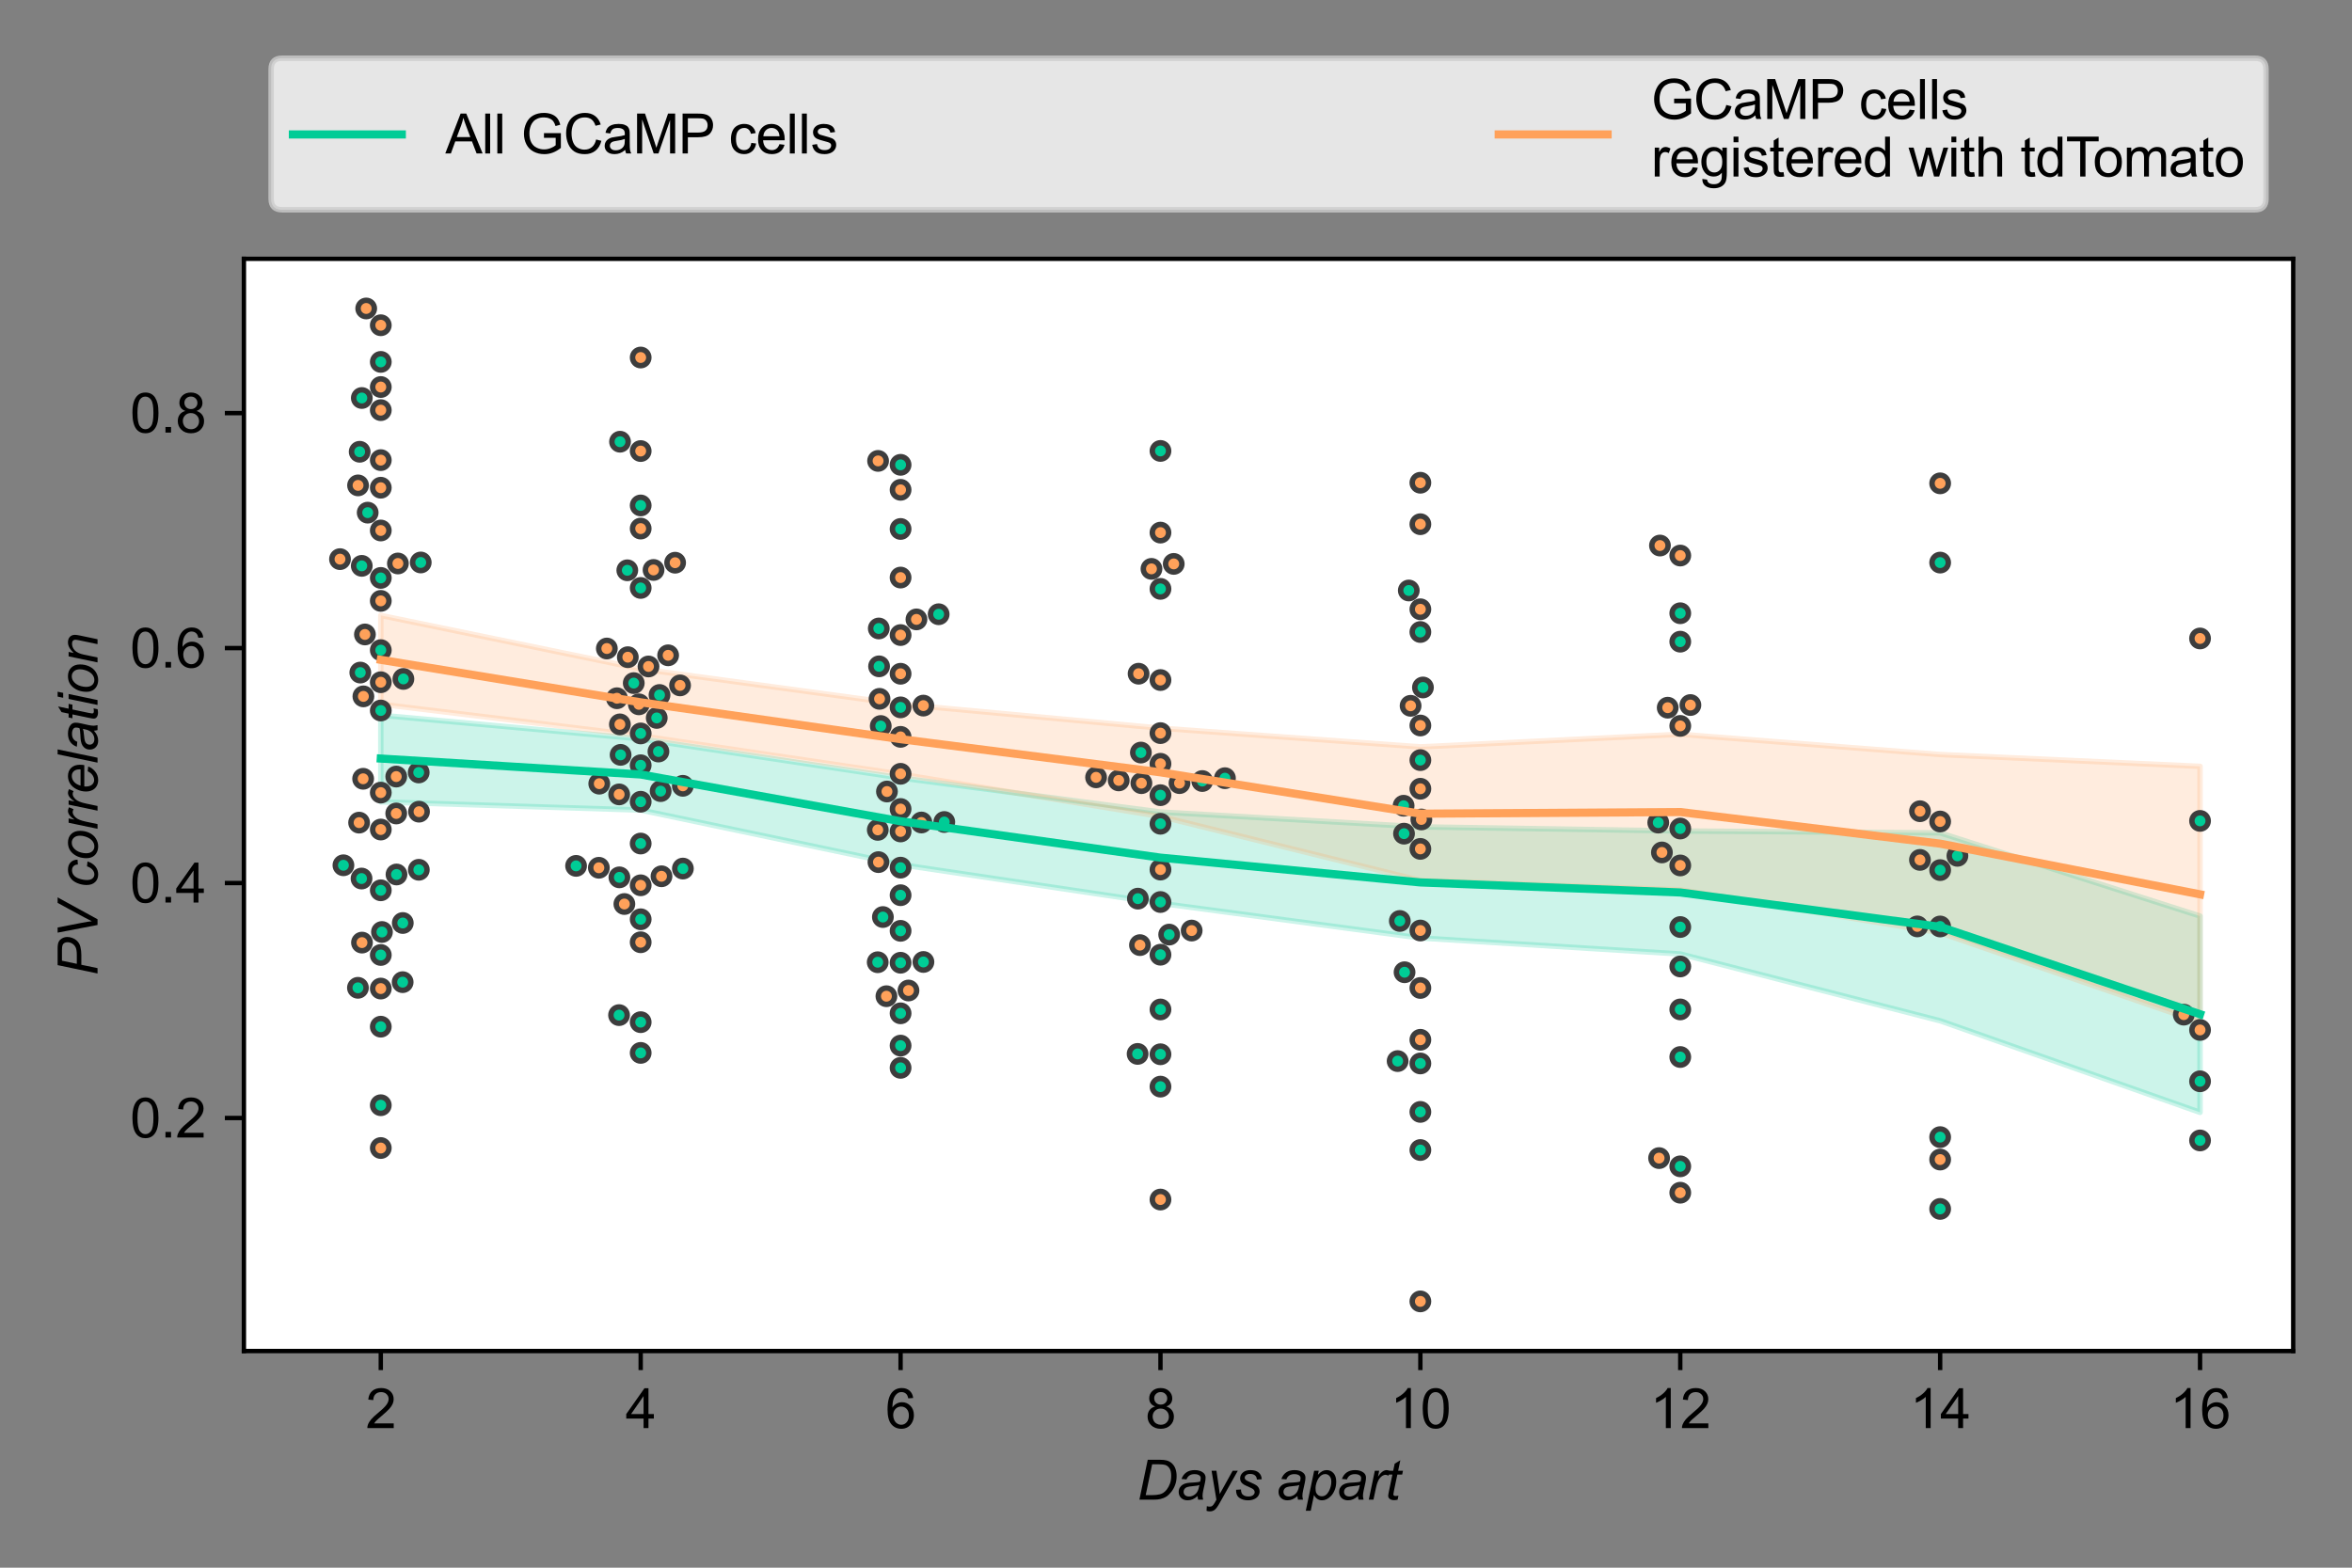 <?xml version="1.0" encoding="utf-8" standalone="no"?>
<!DOCTYPE svg PUBLIC "-//W3C//DTD SVG 1.1//EN"
  "http://www.w3.org/Graphics/SVG/1.1/DTD/svg11.dtd">
<svg xmlns:xlink="http://www.w3.org/1999/xlink" width="432pt" height="288pt" viewBox="0 0 432 288" xmlns="http://www.w3.org/2000/svg" version="1.1">
 <rect x="0" y="0" width="432" height="288" fill="#808080" stroke="none"/>
 <defs>
  <style type="text/css">*{stroke-linejoin: round; stroke-linecap: butt}</style>
 </defs>
 <g id="figure_1">
  <g id="patch_1">
   <path d="M 0 288 
L 432 288 
L 432 0 
L 0 0 
L 0 288 
z
" style="fill: none"/>
  </g>
  <g id="axes_1">
   <g id="patch_2">
    <path d="M 44.8 248.2 
L 421.2 248.2 
L 421.2 47.549 
L 44.8 47.549 
z
" style="fill: #ffffff"/>
   </g>
   <g id="PolyCollection_1">
    <defs>
     <path id="m21df5b9437" d="M 69.941 -156.609 
L 69.941 -140.681 
L 117.677 -139.185 
L 165.413 -129.162 
L 213.148 -122.055 
L 260.884 -115.679 
L 308.62 -112.746 
L 356.355 -100.472 
L 404.091 -83.647 
L 404.091 -119.712 
L 404.091 -119.712 
L 356.355 -134.987 
L 308.62 -135.34 
L 260.884 -136.098 
L 213.148 -138.827 
L 165.413 -145.09 
L 117.677 -152.255 
L 69.941 -156.609 
z
" style="stroke: #00cc96; stroke-opacity: 0.2"/>
    </defs>
    <g clip-path="url(#pb5d1431dd6)">
     <use xlink:href="#m21df5b9437" x="0" y="288" style="fill: #00cc96; fill-opacity: 0.2; stroke: #00cc96; stroke-opacity: 0.2"/>
    </g>
   </g>
   <g id="PolyCollection_2">
    <defs>
     <path id="mfd0104550b" d="M 69.941 -174.941 
L 69.941 -158.629 
L 117.677 -152.829 
L 165.413 -145.78 
L 213.148 -138.006 
L 260.884 -126.241 
L 308.62 -124.528 
L 356.355 -116.64 
L 404.091 -100.181 
L 404.091 -147.217 
L 404.091 -147.217 
L 356.355 -149.384 
L 308.62 -153.11 
L 260.884 -150.793 
L 213.148 -154.228 
L 165.413 -158.639 
L 117.677 -165.118 
L 69.941 -174.941 
z
" style="stroke: #ffa15a; stroke-opacity: 0.2"/>
    </defs>
    <g clip-path="url(#pb5d1431dd6)">
     <use xlink:href="#mfd0104550b" x="0" y="288" style="fill: #ffa15a; fill-opacity: 0.2; stroke: #ffa15a; stroke-opacity: 0.2"/>
    </g>
   </g>
   <g id="matplotlib.axis_1">
    <g id="xtick_1">
     <g id="line2d_1">
      <defs>
       <path id="mb7ce23ac73" d="M 0 0 
L 0 3.5 
" style="stroke: #000000; stroke-width: 0.8"/>
      </defs>
      <g>
       <use xlink:href="#mb7ce23ac73" x="69.941" y="248.2" style="stroke: #000000; stroke-width: 0.8"/>
      </g>
     </g>
     <g id="text_1">
      <!-- 2 -->
      <g transform="translate(67.161 262.358) scale(0.1 -0.1)">
       <defs>
        <path id="ArialMT-32" d="M 3222 541 
L 3222 0 
L 194 0 
Q 188 203 259 391 
Q 375 700 629 1000 
Q 884 1300 1366 1694 
Q 2113 2306 2375 2664 
Q 2638 3022 2638 3341 
Q 2638 3675 2398 3904 
Q 2159 4134 1775 4134 
Q 1369 4134 1125 3890 
Q 881 3647 878 3216 
L 300 3275 
Q 359 3922 746 4261 
Q 1134 4600 1788 4600 
Q 2447 4600 2831 4234 
Q 3216 3869 3216 3328 
Q 3216 3053 3103 2787 
Q 2991 2522 2730 2228 
Q 2469 1934 1863 1422 
Q 1356 997 1212 845 
Q 1069 694 975 541 
L 3222 541 
z
" transform="scale(0.016)"/>
       </defs>
       <use xlink:href="#ArialMT-32"/>
      </g>
     </g>
    </g>
    <g id="xtick_2">
     <g id="line2d_2">
      <g>
       <use xlink:href="#mb7ce23ac73" x="117.677" y="248.2" style="stroke: #000000; stroke-width: 0.8"/>
      </g>
     </g>
     <g id="text_2">
      <!-- 4 -->
      <g transform="translate(114.896 262.358) scale(0.1 -0.1)">
       <defs>
        <path id="ArialMT-34" d="M 2069 0 
L 2069 1097 
L 81 1097 
L 81 1613 
L 2172 4581 
L 2631 4581 
L 2631 1613 
L 3250 1613 
L 3250 1097 
L 2631 1097 
L 2631 0 
L 2069 0 
z
M 2069 1613 
L 2069 3678 
L 634 1613 
L 2069 1613 
z
" transform="scale(0.016)"/>
       </defs>
       <use xlink:href="#ArialMT-34"/>
      </g>
     </g>
    </g>
    <g id="xtick_3">
     <g id="line2d_3">
      <g>
       <use xlink:href="#mb7ce23ac73" x="165.413" y="248.2" style="stroke: #000000; stroke-width: 0.8"/>
      </g>
     </g>
     <g id="text_3">
      <!-- 6 -->
      <g transform="translate(162.632 262.358) scale(0.1 -0.1)">
       <defs>
        <path id="ArialMT-36" d="M 3184 3459 
L 2625 3416 
Q 2550 3747 2413 3897 
Q 2184 4138 1850 4138 
Q 1581 4138 1378 3988 
Q 1113 3794 959 3422 
Q 806 3050 800 2363 
Q 1003 2672 1297 2822 
Q 1591 2972 1913 2972 
Q 2475 2972 2870 2558 
Q 3266 2144 3266 1488 
Q 3266 1056 3080 686 
Q 2894 316 2569 119 
Q 2244 -78 1831 -78 
Q 1128 -78 684 439 
Q 241 956 241 2144 
Q 241 3472 731 4075 
Q 1159 4600 1884 4600 
Q 2425 4600 2770 4297 
Q 3116 3994 3184 3459 
z
M 888 1484 
Q 888 1194 1011 928 
Q 1134 663 1356 523 
Q 1578 384 1822 384 
Q 2178 384 2434 671 
Q 2691 959 2691 1453 
Q 2691 1928 2437 2201 
Q 2184 2475 1800 2475 
Q 1419 2475 1153 2201 
Q 888 1928 888 1484 
z
" transform="scale(0.016)"/>
       </defs>
       <use xlink:href="#ArialMT-36"/>
      </g>
     </g>
    </g>
    <g id="xtick_4">
     <g id="line2d_4">
      <g>
       <use xlink:href="#mb7ce23ac73" x="213.148" y="248.2" style="stroke: #000000; stroke-width: 0.8"/>
      </g>
     </g>
     <g id="text_4">
      <!-- 8 -->
      <g transform="translate(210.368 262.358) scale(0.1 -0.1)">
       <defs>
        <path id="ArialMT-38" d="M 1131 2484 
Q 781 2613 612 2850 
Q 444 3088 444 3419 
Q 444 3919 803 4259 
Q 1163 4600 1759 4600 
Q 2359 4600 2725 4251 
Q 3091 3903 3091 3403 
Q 3091 3084 2923 2848 
Q 2756 2613 2416 2484 
Q 2838 2347 3058 2040 
Q 3278 1734 3278 1309 
Q 3278 722 2862 322 
Q 2447 -78 1769 -78 
Q 1091 -78 675 323 
Q 259 725 259 1325 
Q 259 1772 486 2073 
Q 713 2375 1131 2484 
z
M 1019 3438 
Q 1019 3113 1228 2906 
Q 1438 2700 1772 2700 
Q 2097 2700 2305 2904 
Q 2513 3109 2513 3406 
Q 2513 3716 2298 3927 
Q 2084 4138 1766 4138 
Q 1444 4138 1231 3931 
Q 1019 3725 1019 3438 
z
M 838 1322 
Q 838 1081 952 856 
Q 1066 631 1291 507 
Q 1516 384 1775 384 
Q 2178 384 2440 643 
Q 2703 903 2703 1303 
Q 2703 1709 2433 1975 
Q 2163 2241 1756 2241 
Q 1359 2241 1098 1978 
Q 838 1716 838 1322 
z
" transform="scale(0.016)"/>
       </defs>
       <use xlink:href="#ArialMT-38"/>
      </g>
     </g>
    </g>
    <g id="xtick_5">
     <g id="line2d_5">
      <g>
       <use xlink:href="#mb7ce23ac73" x="260.884" y="248.2" style="stroke: #000000; stroke-width: 0.8"/>
      </g>
     </g>
     <g id="text_5">
      <!-- 10 -->
      <g transform="translate(255.323 262.358) scale(0.1 -0.1)">
       <defs>
        <path id="ArialMT-31" d="M 2384 0 
L 1822 0 
L 1822 3584 
Q 1619 3391 1289 3197 
Q 959 3003 697 2906 
L 697 3450 
Q 1169 3672 1522 3987 
Q 1875 4303 2022 4600 
L 2384 4600 
L 2384 0 
z
" transform="scale(0.016)"/>
        <path id="ArialMT-30" d="M 266 2259 
Q 266 3072 433 3567 
Q 600 4063 929 4331 
Q 1259 4600 1759 4600 
Q 2128 4600 2406 4451 
Q 2684 4303 2865 4023 
Q 3047 3744 3150 3342 
Q 3253 2941 3253 2259 
Q 3253 1453 3087 958 
Q 2922 463 2592 192 
Q 2263 -78 1759 -78 
Q 1097 -78 719 397 
Q 266 969 266 2259 
z
M 844 2259 
Q 844 1131 1108 757 
Q 1372 384 1759 384 
Q 2147 384 2411 759 
Q 2675 1134 2675 2259 
Q 2675 3391 2411 3762 
Q 2147 4134 1753 4134 
Q 1366 4134 1134 3806 
Q 844 3388 844 2259 
z
" transform="scale(0.016)"/>
       </defs>
       <use xlink:href="#ArialMT-31"/>
       <use xlink:href="#ArialMT-30" x="55.615"/>
      </g>
     </g>
    </g>
    <g id="xtick_6">
     <g id="line2d_6">
      <g>
       <use xlink:href="#mb7ce23ac73" x="308.62" y="248.2" style="stroke: #000000; stroke-width: 0.8"/>
      </g>
     </g>
     <g id="text_6">
      <!-- 12 -->
      <g transform="translate(303.059 262.358) scale(0.1 -0.1)">
       <use xlink:href="#ArialMT-31"/>
       <use xlink:href="#ArialMT-32" x="55.615"/>
      </g>
     </g>
    </g>
    <g id="xtick_7">
     <g id="line2d_7">
      <g>
       <use xlink:href="#mb7ce23ac73" x="356.355" y="248.2" style="stroke: #000000; stroke-width: 0.8"/>
      </g>
     </g>
     <g id="text_7">
      <!-- 14 -->
      <g transform="translate(350.794 262.358) scale(0.1 -0.1)">
       <use xlink:href="#ArialMT-31"/>
       <use xlink:href="#ArialMT-34" x="55.615"/>
      </g>
     </g>
    </g>
    <g id="xtick_8">
     <g id="line2d_8">
      <g>
       <use xlink:href="#mb7ce23ac73" x="404.091" y="248.2" style="stroke: #000000; stroke-width: 0.8"/>
      </g>
     </g>
     <g id="text_8">
      <!-- 16 -->
      <g transform="translate(398.53 262.358) scale(0.1 -0.1)">
       <use xlink:href="#ArialMT-31"/>
       <use xlink:href="#ArialMT-36" x="55.615"/>
      </g>
     </g>
    </g>
    <g id="text_9">
     <!-- Days apart -->
     <g transform="translate(208.824 275.503) scale(0.1 -0.1)">
      <defs>
       <path id="Arial-ItalicMT-44" d="M 284 0 
L 1241 4581 
L 2622 4581 
Q 3119 4581 3381 4509 
Q 3756 4413 4022 4164 
Q 4288 3916 4422 3544 
Q 4556 3172 4556 2709 
Q 4556 2156 4389 1701 
Q 4222 1247 3951 901 
Q 3681 556 3386 361 
Q 3091 166 2688 72 
Q 2381 0 1934 0 
L 284 0 
z
M 1006 519 
L 1731 519 
Q 2222 519 2603 609 
Q 2841 666 3009 775 
Q 3231 916 3413 1147 
Q 3650 1453 3792 1845 
Q 3934 2238 3934 2738 
Q 3934 3294 3740 3592 
Q 3547 3891 3247 3988 
Q 3025 4059 2556 4059 
L 1747 4059 
L 1006 519 
z
" transform="scale(0.016)"/>
       <path id="Arial-ItalicMT-61" d="M 2450 413 
Q 2156 159 1884 42 
Q 1613 -75 1303 -75 
Q 844 -75 562 195 
Q 281 466 281 888 
Q 281 1166 407 1380 
Q 534 1594 743 1723 
Q 953 1853 1256 1909 
Q 1447 1947 1980 1969 
Q 2513 1991 2744 2081 
Q 2809 2313 2809 2466 
Q 2809 2663 2666 2775 
Q 2469 2931 2091 2931 
Q 1734 2931 1507 2773 
Q 1281 2616 1178 2325 
L 606 2375 
Q 781 2869 1161 3131 
Q 1541 3394 2119 3394 
Q 2734 3394 3094 3100 
Q 3369 2881 3369 2531 
Q 3369 2266 3291 1916 
L 3106 1091 
Q 3019 697 3019 450 
Q 3019 294 3088 0 
L 2516 0 
Q 2469 163 2450 413 
z
M 2659 1681 
Q 2541 1634 2405 1609 
Q 2269 1584 1950 1556 
Q 1456 1513 1253 1445 
Q 1050 1378 947 1231 
Q 844 1084 844 906 
Q 844 669 1008 516 
Q 1172 363 1475 363 
Q 1756 363 2015 511 
Q 2275 659 2425 925 
Q 2575 1191 2659 1681 
z
" transform="scale(0.016)"/>
       <path id="Arial-ItalicMT-79" d="M 0 -1281 
L 34 -750 
Q 209 -800 375 -800 
Q 547 -800 653 -722 
Q 791 -619 953 -334 
L 1134 -9 
L 581 3319 
L 1138 3319 
L 1388 1641 
Q 1463 1144 1516 647 
L 3000 3319 
L 3591 3319 
L 1475 -441 
Q 1169 -991 931 -1169 
Q 694 -1347 384 -1347 
Q 188 -1347 0 -1281 
z
" transform="scale(0.016)"/>
       <path id="Arial-ItalicMT-73" d="M 266 1134 
L 831 1169 
Q 831 925 906 753 
Q 981 581 1182 472 
Q 1384 363 1653 363 
Q 2028 363 2215 513 
Q 2403 663 2403 866 
Q 2403 1013 2291 1144 
Q 2175 1275 1726 1467 
Q 1278 1659 1153 1738 
Q 944 1866 837 2039 
Q 731 2213 731 2438 
Q 731 2831 1043 3112 
Q 1356 3394 1919 3394 
Q 2544 3394 2870 3105 
Q 3197 2816 3209 2344 
L 2656 2306 
Q 2644 2606 2444 2781 
Q 2244 2956 1878 2956 
Q 1584 2956 1421 2822 
Q 1259 2688 1259 2531 
Q 1259 2375 1400 2256 
Q 1494 2175 1884 2006 
Q 2534 1725 2703 1563 
Q 2972 1303 2972 931 
Q 2972 684 2820 446 
Q 2669 209 2358 67 
Q 2047 -75 1625 -75 
Q 1050 -75 647 209 
Q 244 494 266 1134 
z
" transform="scale(0.016)"/>
       <path id="Arial-ItalicMT-20" transform="scale(0.016)"/>
       <path id="Arial-ItalicMT-70" d="M -66 -1272 
L 894 3319 
L 1416 3319 
L 1319 2856 
Q 1609 3159 1839 3276 
Q 2069 3394 2325 3394 
Q 2800 3394 3112 3048 
Q 3425 2703 3425 2059 
Q 3425 1541 3253 1114 
Q 3081 688 2831 428 
Q 2581 169 2325 47 
Q 2069 -75 1800 -75 
Q 1203 -75 875 531 
L 500 -1272 
L -66 -1272 
z
M 1053 1356 
Q 1053 984 1106 841 
Q 1184 638 1362 513 
Q 1541 388 1775 388 
Q 2263 388 2563 936 
Q 2863 1484 2863 2056 
Q 2863 2478 2661 2708 
Q 2459 2938 2159 2938 
Q 1944 2938 1759 2823 
Q 1575 2709 1417 2482 
Q 1259 2256 1156 1928 
Q 1053 1600 1053 1356 
z
" transform="scale(0.016)"/>
       <path id="Arial-ItalicMT-72" d="M 213 0 
L 906 3319 
L 1406 3319 
L 1266 2641 
Q 1522 3025 1767 3209 
Q 2013 3394 2269 3394 
Q 2438 3394 2684 3272 
L 2453 2747 
Q 2306 2853 2131 2853 
Q 1834 2853 1521 2522 
Q 1209 2191 1031 1331 
L 750 0 
L 213 0 
z
" transform="scale(0.016)"/>
       <path id="Arial-ItalicMT-74" d="M 1534 459 
L 1441 -3 
Q 1238 -56 1047 -56 
Q 709 -56 509 109 
Q 359 234 359 450 
Q 359 559 441 953 
L 844 2881 
L 397 2881 
L 488 3319 
L 934 3319 
L 1106 4134 
L 1753 4525 
L 1500 3319 
L 2056 3319 
L 1963 2881 
L 1409 2881 
L 1025 1047 
Q 953 697 953 628 
Q 953 528 1011 475 
Q 1069 422 1200 422 
Q 1388 422 1534 459 
z
" transform="scale(0.016)"/>
      </defs>
      <use xlink:href="#Arial-ItalicMT-44"/>
      <use xlink:href="#Arial-ItalicMT-61" x="72.217"/>
      <use xlink:href="#Arial-ItalicMT-79" x="127.832"/>
      <use xlink:href="#Arial-ItalicMT-73" x="177.832"/>
      <use xlink:href="#Arial-ItalicMT-20" x="227.832"/>
      <use xlink:href="#Arial-ItalicMT-61" x="255.615"/>
      <use xlink:href="#Arial-ItalicMT-70" x="311.23"/>
      <use xlink:href="#Arial-ItalicMT-61" x="366.846"/>
      <use xlink:href="#Arial-ItalicMT-72" x="422.461"/>
      <use xlink:href="#Arial-ItalicMT-74" x="455.762"/>
     </g>
    </g>
   </g>
   <g id="matplotlib.axis_2">
    <g id="ytick_1">
     <g id="line2d_9">
      <defs>
       <path id="m54d879fb60" d="M 0 0 
L -3.5 0 
" style="stroke: #000000; stroke-width: 0.8"/>
      </defs>
      <g>
       <use xlink:href="#m54d879fb60" x="44.8" y="205.392" style="stroke: #000000; stroke-width: 0.8"/>
      </g>
     </g>
     <g id="text_10">
      <!-- 0.2 -->
      <g transform="translate(23.9 208.971) scale(0.1 -0.1)">
       <defs>
        <path id="ArialMT-2e" d="M 581 0 
L 581 641 
L 1222 641 
L 1222 0 
L 581 0 
z
" transform="scale(0.016)"/>
       </defs>
       <use xlink:href="#ArialMT-30"/>
       <use xlink:href="#ArialMT-2e" x="55.615"/>
       <use xlink:href="#ArialMT-32" x="83.398"/>
      </g>
     </g>
    </g>
    <g id="ytick_2">
     <g id="line2d_10">
      <g>
       <use xlink:href="#m54d879fb60" x="44.8" y="162.225" style="stroke: #000000; stroke-width: 0.8"/>
      </g>
     </g>
     <g id="text_11">
      <!-- 0.4 -->
      <g transform="translate(23.9 165.804) scale(0.1 -0.1)">
       <use xlink:href="#ArialMT-30"/>
       <use xlink:href="#ArialMT-2e" x="55.615"/>
       <use xlink:href="#ArialMT-34" x="83.398"/>
      </g>
     </g>
    </g>
    <g id="ytick_3">
     <g id="line2d_11">
      <g>
       <use xlink:href="#m54d879fb60" x="44.8" y="119.059" style="stroke: #000000; stroke-width: 0.8"/>
      </g>
     </g>
     <g id="text_12">
      <!-- 0.6 -->
      <g transform="translate(23.9 122.638) scale(0.1 -0.1)">
       <use xlink:href="#ArialMT-30"/>
       <use xlink:href="#ArialMT-2e" x="55.615"/>
       <use xlink:href="#ArialMT-36" x="83.398"/>
      </g>
     </g>
    </g>
    <g id="ytick_4">
     <g id="line2d_12">
      <g>
       <use xlink:href="#m54d879fb60" x="44.8" y="75.892" style="stroke: #000000; stroke-width: 0.8"/>
      </g>
     </g>
     <g id="text_13">
      <!-- 0.8 -->
      <g transform="translate(23.9 79.471) scale(0.1 -0.1)">
       <use xlink:href="#ArialMT-30"/>
       <use xlink:href="#ArialMT-2e" x="55.615"/>
       <use xlink:href="#ArialMT-38" x="83.398"/>
      </g>
     </g>
    </g>
    <g id="text_14">
     <!-- PV correlation -->
     <g transform="translate(17.913 179.277) rotate(-90) scale(0.1 -0.1)">
      <defs>
       <path id="Arial-ItalicMT-50" d="M 275 0 
L 1234 4581 
L 3147 4581 
Q 3644 4581 3892 4467 
Q 4141 4353 4303 4076 
Q 4466 3800 4466 3456 
Q 4466 3172 4350 2878 
Q 4234 2584 4057 2393 
Q 3881 2203 3700 2106 
Q 3519 2009 3313 1963 
Q 2872 1859 2422 1859 
L 1275 1859 
L 888 0 
L 275 0 
z
M 1384 2378 
L 2394 2378 
Q 2981 2378 3256 2504 
Q 3531 2631 3697 2890 
Q 3863 3150 3863 3441 
Q 3863 3666 3775 3808 
Q 3688 3950 3528 4017 
Q 3369 4084 2916 4084 
L 1741 4084 
L 1384 2378 
z
" transform="scale(0.016)"/>
       <path id="Arial-ItalicMT-56" d="M 1675 0 
L 794 4581 
L 1384 4581 
L 1916 1850 
Q 2063 1106 2106 650 
Q 2394 1238 2578 1581 
L 4213 4581 
L 4844 4581 
L 2331 0 
L 1675 0 
z
" transform="scale(0.016)"/>
       <path id="Arial-ItalicMT-63" d="M 2503 1209 
L 3069 1150 
Q 2856 528 2464 226 
Q 2072 -75 1572 -75 
Q 1031 -75 695 275 
Q 359 625 359 1253 
Q 359 1797 575 2322 
Q 791 2847 1192 3120 
Q 1594 3394 2109 3394 
Q 2644 3394 2956 3092 
Q 3269 2791 3269 2294 
L 2713 2256 
Q 2709 2572 2529 2750 
Q 2350 2928 2056 2928 
Q 1716 2928 1466 2712 
Q 1216 2497 1073 2058 
Q 931 1619 931 1213 
Q 931 788 1118 575 
Q 1306 363 1581 363 
Q 1856 363 2107 572 
Q 2359 781 2503 1209 
z
" transform="scale(0.016)"/>
       <path id="Arial-ItalicMT-6f" d="M 313 1259 
Q 313 2231 884 2869 
Q 1356 3394 2122 3394 
Q 2722 3394 3089 3019 
Q 3456 2644 3456 2006 
Q 3456 1434 3225 942 
Q 2994 450 2567 187 
Q 2141 -75 1669 -75 
Q 1281 -75 964 90 
Q 647 256 480 559 
Q 313 863 313 1259 
z
M 878 1316 
Q 878 847 1103 605 
Q 1328 363 1675 363 
Q 1856 363 2034 436 
Q 2213 509 2366 659 
Q 2519 809 2626 1001 
Q 2734 1194 2800 1416 
Q 2897 1725 2897 2009 
Q 2897 2459 2670 2707 
Q 2444 2956 2100 2956 
Q 1834 2956 1615 2829 
Q 1397 2703 1220 2459 
Q 1044 2216 961 1892 
Q 878 1569 878 1316 
z
" transform="scale(0.016)"/>
       <path id="Arial-ItalicMT-65" d="M 2650 1128 
L 3200 1072 
Q 3081 663 2654 294 
Q 2228 -75 1638 -75 
Q 1269 -75 961 95 
Q 653 266 492 591 
Q 331 916 331 1331 
Q 331 1875 582 2386 
Q 834 2897 1234 3145 
Q 1634 3394 2100 3394 
Q 2694 3394 3048 3025 
Q 3403 2656 3403 2019 
Q 3403 1775 3359 1519 
L 916 1519 
Q 903 1422 903 1344 
Q 903 878 1117 633 
Q 1331 388 1641 388 
Q 1931 388 2212 578 
Q 2494 769 2650 1128 
z
M 1006 1950 
L 2869 1950 
Q 2872 2038 2872 2075 
Q 2872 2500 2659 2726 
Q 2447 2953 2113 2953 
Q 1750 2953 1451 2703 
Q 1153 2453 1006 1950 
z
" transform="scale(0.016)"/>
       <path id="Arial-ItalicMT-6c" d="M 169 0 
L 1125 4581 
L 1691 4581 
L 734 0 
L 169 0 
z
" transform="scale(0.016)"/>
       <path id="Arial-ItalicMT-69" d="M 1016 3941 
L 1150 4581 
L 1713 4581 
L 1578 3941 
L 1016 3941 
z
M 191 0 
L 884 3319 
L 1450 3319 
L 756 0 
L 191 0 
z
" transform="scale(0.016)"/>
       <path id="Arial-ItalicMT-6e" d="M 213 0 
L 906 3319 
L 1419 3319 
L 1297 2741 
Q 1631 3081 1922 3237 
Q 2213 3394 2516 3394 
Q 2919 3394 3148 3175 
Q 3378 2956 3378 2591 
Q 3378 2406 3297 2009 
L 2875 0 
L 2309 0 
L 2750 2103 
Q 2816 2409 2816 2556 
Q 2816 2722 2702 2825 
Q 2588 2928 2372 2928 
Q 1938 2928 1598 2615 
Q 1259 2303 1100 1544 
L 778 0 
L 213 0 
z
" transform="scale(0.016)"/>
      </defs>
      <use xlink:href="#Arial-ItalicMT-50"/>
      <use xlink:href="#Arial-ItalicMT-56" x="66.699"/>
      <use xlink:href="#Arial-ItalicMT-20" x="133.398"/>
      <use xlink:href="#Arial-ItalicMT-63" x="161.182"/>
      <use xlink:href="#Arial-ItalicMT-6f" x="211.182"/>
      <use xlink:href="#Arial-ItalicMT-72" x="266.797"/>
      <use xlink:href="#Arial-ItalicMT-72" x="300.098"/>
      <use xlink:href="#Arial-ItalicMT-65" x="333.398"/>
      <use xlink:href="#Arial-ItalicMT-6c" x="389.014"/>
      <use xlink:href="#Arial-ItalicMT-61" x="411.23"/>
      <use xlink:href="#Arial-ItalicMT-74" x="466.846"/>
      <use xlink:href="#Arial-ItalicMT-69" x="494.629"/>
      <use xlink:href="#Arial-ItalicMT-6f" x="516.846"/>
      <use xlink:href="#Arial-ItalicMT-6e" x="572.461"/>
     </g>
    </g>
   </g>
   <g id="line2d_13"/>
   <g id="line2d_14"/>
   <g id="patch_3">
    <path d="M 44.8 248.2 
L 44.8 47.549 
" style="fill: none; stroke: #000000; stroke-width: 0.8; stroke-linejoin: miter; stroke-linecap: square"/>
   </g>
   <g id="patch_4">
    <path d="M 421.2 248.2 
L 421.2 47.549 
" style="fill: none; stroke: #000000; stroke-width: 0.8; stroke-linejoin: miter; stroke-linecap: square"/>
   </g>
   <g id="patch_5">
    <path d="M 44.8 248.2 
L 421.2 248.2 
" style="fill: none; stroke: #000000; stroke-width: 0.8; stroke-linejoin: miter; stroke-linecap: square"/>
   </g>
   <g id="patch_6">
    <path d="M 44.8 47.549 
L 421.2 47.549 
" style="fill: none; stroke: #000000; stroke-width: 0.8; stroke-linejoin: miter; stroke-linecap: square"/>
   </g>
   <g id="PathCollection_1">
    <defs>
     <path id="C0_0_59e6804b93" d="M 0 1.5 
C 0.398 1.5 0.779 1.342 1.061 1.061 
C 1.342 0.779 1.5 0.398 1.5 -0 
C 1.5 -0.398 1.342 -0.779 1.061 -1.061 
C 0.779 -1.342 0.398 -1.5 0 -1.5 
C -0.398 -1.5 -0.779 -1.342 -1.061 -1.061 
C -1.342 -0.779 -1.5 -0.398 -1.5 0 
C -1.5 0.398 -1.342 0.779 -1.061 1.061 
C -0.779 1.342 -0.398 1.5 0 1.5 
z
"/>
    </defs>
    <g clip-path="url(#pb5d1431dd6)">
     <use xlink:href="#C0_0_59e6804b93" x="76.928" y="159.787" style="fill: #00cc96; stroke: #3d3d3d"/>
    </g>
    <g clip-path="url(#pb5d1431dd6)">
     <use xlink:href="#C0_0_59e6804b93" x="65.744" y="181.471" style="fill: #00cc96; stroke: #3d3d3d"/>
    </g>
    <g clip-path="url(#pb5d1431dd6)">
     <use xlink:href="#C0_0_59e6804b93" x="74.092" y="124.726" style="fill: #00cc96; stroke: #3d3d3d"/>
    </g>
    <g clip-path="url(#pb5d1431dd6)">
     <use xlink:href="#C0_0_59e6804b93" x="69.941" y="130.527" style="fill: #00cc96; stroke: #3d3d3d"/>
    </g>
    <g clip-path="url(#pb5d1431dd6)">
     <use xlink:href="#C0_0_59e6804b93" x="73.98" y="169.565" style="fill: #00cc96; stroke: #3d3d3d"/>
    </g>
    <g clip-path="url(#pb5d1431dd6)">
     <use xlink:href="#C0_0_59e6804b93" x="66.063" y="82.994" style="fill: #00cc96; stroke: #3d3d3d"/>
    </g>
    <g clip-path="url(#pb5d1431dd6)">
     <use xlink:href="#C0_0_59e6804b93" x="66.406" y="161.397" style="fill: #00cc96; stroke: #3d3d3d"/>
    </g>
    <g clip-path="url(#pb5d1431dd6)">
     <use xlink:href="#C0_0_59e6804b93" x="73.956" y="180.433" style="fill: #00cc96; stroke: #3d3d3d"/>
    </g>
    <g clip-path="url(#pb5d1431dd6)">
     <use xlink:href="#C0_0_59e6804b93" x="69.941" y="119.437" style="fill: #00cc96; stroke: #3d3d3d"/>
    </g>
    <g clip-path="url(#pb5d1431dd6)">
     <use xlink:href="#C0_0_59e6804b93" x="66.178" y="123.558" style="fill: #00cc96; stroke: #3d3d3d"/>
    </g>
    <g clip-path="url(#pb5d1431dd6)">
     <use xlink:href="#C0_0_59e6804b93" x="70.154" y="171.216" style="fill: #00cc96; stroke: #3d3d3d"/>
    </g>
    <g clip-path="url(#pb5d1431dd6)">
     <use xlink:href="#C0_0_59e6804b93" x="77.279" y="103.332" style="fill: #00cc96; stroke: #3d3d3d"/>
    </g>
    <g clip-path="url(#pb5d1431dd6)">
     <use xlink:href="#C0_0_59e6804b93" x="66.455" y="73.117" style="fill: #00cc96; stroke: #3d3d3d"/>
    </g>
    <g clip-path="url(#pb5d1431dd6)">
     <use xlink:href="#C0_0_59e6804b93" x="72.828" y="160.651" style="fill: #00cc96; stroke: #3d3d3d"/>
    </g>
    <g clip-path="url(#pb5d1431dd6)">
     <use xlink:href="#C0_0_59e6804b93" x="69.941" y="106.17" style="fill: #00cc96; stroke: #3d3d3d"/>
    </g>
    <g clip-path="url(#pb5d1431dd6)">
     <use xlink:href="#C0_0_59e6804b93" x="69.941" y="66.483" style="fill: #00cc96; stroke: #3d3d3d"/>
    </g>
    <g clip-path="url(#pb5d1431dd6)">
     <use xlink:href="#C0_0_59e6804b93" x="69.941" y="175.439" style="fill: #00cc96; stroke: #3d3d3d"/>
    </g>
    <g clip-path="url(#pb5d1431dd6)">
     <use xlink:href="#C0_0_59e6804b93" x="66.446" y="103.953" style="fill: #00cc96; stroke: #3d3d3d"/>
    </g>
    <g clip-path="url(#pb5d1431dd6)">
     <use xlink:href="#C0_0_59e6804b93" x="69.941" y="163.557" style="fill: #00cc96; stroke: #3d3d3d"/>
    </g>
    <g clip-path="url(#pb5d1431dd6)">
     <use xlink:href="#C0_0_59e6804b93" x="69.941" y="188.611" style="fill: #00cc96; stroke: #3d3d3d"/>
    </g>
    <g clip-path="url(#pb5d1431dd6)">
     <use xlink:href="#C0_0_59e6804b93" x="63.078" y="158.958" style="fill: #00cc96; stroke: #3d3d3d"/>
    </g>
    <g clip-path="url(#pb5d1431dd6)">
     <use xlink:href="#C0_0_59e6804b93" x="67.535" y="94.178" style="fill: #00cc96; stroke: #3d3d3d"/>
    </g>
    <g clip-path="url(#pb5d1431dd6)">
     <use xlink:href="#C0_0_59e6804b93" x="69.941" y="203.04" style="fill: #00cc96; stroke: #3d3d3d"/>
    </g>
    <g clip-path="url(#pb5d1431dd6)">
     <use xlink:href="#C0_0_59e6804b93" x="76.905" y="141.912" style="fill: #00cc96; stroke: #3d3d3d"/>
    </g>
    <g clip-path="url(#pb5d1431dd6)">
     <use xlink:href="#C0_0_59e6804b93" x="76.963" y="149.114" style="fill: #ffa15a; stroke: #3d3d3d"/>
    </g>
    <g clip-path="url(#pb5d1431dd6)">
     <use xlink:href="#C0_0_59e6804b93" x="69.941" y="210.904" style="fill: #ffa15a; stroke: #3d3d3d"/>
    </g>
    <g clip-path="url(#pb5d1431dd6)">
     <use xlink:href="#C0_0_59e6804b93" x="67.028" y="116.555" style="fill: #ffa15a; stroke: #3d3d3d"/>
    </g>
    <g clip-path="url(#pb5d1431dd6)">
     <use xlink:href="#C0_0_59e6804b93" x="66.746" y="127.931" style="fill: #ffa15a; stroke: #3d3d3d"/>
    </g>
    <g clip-path="url(#pb5d1431dd6)">
     <use xlink:href="#C0_0_59e6804b93" x="66.486" y="173.165" style="fill: #ffa15a; stroke: #3d3d3d"/>
    </g>
    <g clip-path="url(#pb5d1431dd6)">
     <use xlink:href="#C0_0_59e6804b93" x="69.941" y="71.1" style="fill: #ffa15a; stroke: #3d3d3d"/>
    </g>
    <g clip-path="url(#pb5d1431dd6)">
     <use xlink:href="#C0_0_59e6804b93" x="69.941" y="125.334" style="fill: #ffa15a; stroke: #3d3d3d"/>
    </g>
    <g clip-path="url(#pb5d1431dd6)">
     <use xlink:href="#C0_0_59e6804b93" x="65.958" y="151.125" style="fill: #ffa15a; stroke: #3d3d3d"/>
    </g>
    <g clip-path="url(#pb5d1431dd6)">
     <use xlink:href="#C0_0_59e6804b93" x="62.45" y="102.719" style="fill: #ffa15a; stroke: #3d3d3d"/>
    </g>
    <g clip-path="url(#pb5d1431dd6)">
     <use xlink:href="#C0_0_59e6804b93" x="69.941" y="110.387" style="fill: #ffa15a; stroke: #3d3d3d"/>
    </g>
    <g clip-path="url(#pb5d1431dd6)">
     <use xlink:href="#C0_0_59e6804b93" x="66.698" y="143.07" style="fill: #ffa15a; stroke: #3d3d3d"/>
    </g>
    <g clip-path="url(#pb5d1431dd6)">
     <use xlink:href="#C0_0_59e6804b93" x="65.765" y="89.171" style="fill: #ffa15a; stroke: #3d3d3d"/>
    </g>
    <g clip-path="url(#pb5d1431dd6)">
     <use xlink:href="#C0_0_59e6804b93" x="67.263" y="56.669" style="fill: #ffa15a; stroke: #3d3d3d"/>
    </g>
    <g clip-path="url(#pb5d1431dd6)">
     <use xlink:href="#C0_0_59e6804b93" x="69.941" y="152.393" style="fill: #ffa15a; stroke: #3d3d3d"/>
    </g>
    <g clip-path="url(#pb5d1431dd6)">
     <use xlink:href="#C0_0_59e6804b93" x="69.941" y="97.456" style="fill: #ffa15a; stroke: #3d3d3d"/>
    </g>
    <g clip-path="url(#pb5d1431dd6)">
     <use xlink:href="#C0_0_59e6804b93" x="69.941" y="59.75" style="fill: #ffa15a; stroke: #3d3d3d"/>
    </g>
    <g clip-path="url(#pb5d1431dd6)">
     <use xlink:href="#C0_0_59e6804b93" x="72.778" y="149.443" style="fill: #ffa15a; stroke: #3d3d3d"/>
    </g>
    <g clip-path="url(#pb5d1431dd6)">
     <use xlink:href="#C0_0_59e6804b93" x="69.941" y="89.598" style="fill: #ffa15a; stroke: #3d3d3d"/>
    </g>
    <g clip-path="url(#pb5d1431dd6)">
     <use xlink:href="#C0_0_59e6804b93" x="69.941" y="84.53" style="fill: #ffa15a; stroke: #3d3d3d"/>
    </g>
    <g clip-path="url(#pb5d1431dd6)">
     <use xlink:href="#C0_0_59e6804b93" x="72.779" y="142.663" style="fill: #ffa15a; stroke: #3d3d3d"/>
    </g>
    <g clip-path="url(#pb5d1431dd6)">
     <use xlink:href="#C0_0_59e6804b93" x="73.084" y="103.516" style="fill: #ffa15a; stroke: #3d3d3d"/>
    </g>
    <g clip-path="url(#pb5d1431dd6)">
     <use xlink:href="#C0_0_59e6804b93" x="69.941" y="75.347" style="fill: #ffa15a; stroke: #3d3d3d"/>
    </g>
    <g clip-path="url(#pb5d1431dd6)">
     <use xlink:href="#C0_0_59e6804b93" x="69.941" y="181.609" style="fill: #ffa15a; stroke: #3d3d3d"/>
    </g>
    <g clip-path="url(#pb5d1431dd6)">
     <use xlink:href="#C0_0_59e6804b93" x="69.941" y="145.611" style="fill: #ffa15a; stroke: #3d3d3d"/>
    </g>
   </g>
   <g id="PathCollection_2">
    <defs>
     <path id="C1_0_8c4fb4b81b" d="M 0 1.5 
C 0.398 1.5 0.779 1.342 1.061 1.061 
C 1.342 0.779 1.5 0.398 1.5 -0 
C 1.5 -0.398 1.342 -0.779 1.061 -1.061 
C 0.779 -1.342 0.398 -1.5 0 -1.5 
C -0.398 -1.5 -0.779 -1.342 -1.061 -1.061 
C -1.342 -0.779 -1.5 -0.398 -1.5 0 
C -1.5 0.398 -1.342 0.779 -1.061 1.061 
C -0.779 1.342 -0.398 1.5 0 1.5 
z
"/>
    </defs>
    <g clip-path="url(#pb5d1431dd6)">
     <use xlink:href="#C1_0_8c4fb4b81b" x="113.987" y="138.675" style="fill: #00cc96; stroke: #3d3d3d"/>
    </g>
    <g clip-path="url(#pb5d1431dd6)">
     <use xlink:href="#C1_0_8c4fb4b81b" x="117.677" y="187.782" style="fill: #00cc96; stroke: #3d3d3d"/>
    </g>
    <g clip-path="url(#pb5d1431dd6)">
     <use xlink:href="#C1_0_8c4fb4b81b" x="120.625" y="131.89" style="fill: #00cc96; stroke: #3d3d3d"/>
    </g>
    <g clip-path="url(#pb5d1431dd6)">
     <use xlink:href="#C1_0_8c4fb4b81b" x="120.939" y="138.066" style="fill: #00cc96; stroke: #3d3d3d"/>
    </g>
    <g clip-path="url(#pb5d1431dd6)">
     <use xlink:href="#C1_0_8c4fb4b81b" x="117.677" y="193.427" style="fill: #00cc96; stroke: #3d3d3d"/>
    </g>
    <g clip-path="url(#pb5d1431dd6)">
     <use xlink:href="#C1_0_8c4fb4b81b" x="121.342" y="145.336" style="fill: #00cc96; stroke: #3d3d3d"/>
    </g>
    <g clip-path="url(#pb5d1431dd6)">
     <use xlink:href="#C1_0_8c4fb4b81b" x="117.677" y="140.586" style="fill: #00cc96; stroke: #3d3d3d"/>
    </g>
    <g clip-path="url(#pb5d1431dd6)">
     <use xlink:href="#C1_0_8c4fb4b81b" x="125.428" y="159.565" style="fill: #00cc96; stroke: #3d3d3d"/>
    </g>
    <g clip-path="url(#pb5d1431dd6)">
     <use xlink:href="#C1_0_8c4fb4b81b" x="117.677" y="92.854" style="fill: #00cc96; stroke: #3d3d3d"/>
    </g>
    <g clip-path="url(#pb5d1431dd6)">
     <use xlink:href="#C1_0_8c4fb4b81b" x="117.677" y="108.012" style="fill: #00cc96; stroke: #3d3d3d"/>
    </g>
    <g clip-path="url(#pb5d1431dd6)">
     <use xlink:href="#C1_0_8c4fb4b81b" x="117.677" y="154.965" style="fill: #00cc96; stroke: #3d3d3d"/>
    </g>
    <g clip-path="url(#pb5d1431dd6)">
     <use xlink:href="#C1_0_8c4fb4b81b" x="115.219" y="104.769" style="fill: #00cc96; stroke: #3d3d3d"/>
    </g>
    <g clip-path="url(#pb5d1431dd6)">
     <use xlink:href="#C1_0_8c4fb4b81b" x="113.883" y="81.148" style="fill: #00cc96; stroke: #3d3d3d"/>
    </g>
    <g clip-path="url(#pb5d1431dd6)">
     <use xlink:href="#C1_0_8c4fb4b81b" x="113.767" y="161.177" style="fill: #00cc96; stroke: #3d3d3d"/>
    </g>
    <g clip-path="url(#pb5d1431dd6)">
     <use xlink:href="#C1_0_8c4fb4b81b" x="121.138" y="127.676" style="fill: #00cc96; stroke: #3d3d3d"/>
    </g>
    <g clip-path="url(#pb5d1431dd6)">
     <use xlink:href="#C1_0_8c4fb4b81b" x="105.811" y="159.069" style="fill: #00cc96; stroke: #3d3d3d"/>
    </g>
    <g clip-path="url(#pb5d1431dd6)">
     <use xlink:href="#C1_0_8c4fb4b81b" x="117.677" y="168.88" style="fill: #00cc96; stroke: #3d3d3d"/>
    </g>
    <g clip-path="url(#pb5d1431dd6)">
     <use xlink:href="#C1_0_8c4fb4b81b" x="117.677" y="134.739" style="fill: #00cc96; stroke: #3d3d3d"/>
    </g>
    <g clip-path="url(#pb5d1431dd6)">
     <use xlink:href="#C1_0_8c4fb4b81b" x="116.404" y="125.494" style="fill: #00cc96; stroke: #3d3d3d"/>
    </g>
    <g clip-path="url(#pb5d1431dd6)">
     <use xlink:href="#C1_0_8c4fb4b81b" x="113.703" y="186.487" style="fill: #00cc96; stroke: #3d3d3d"/>
    </g>
    <g clip-path="url(#pb5d1431dd6)">
     <use xlink:href="#C1_0_8c4fb4b81b" x="117.677" y="147.289" style="fill: #00cc96; stroke: #3d3d3d"/>
    </g>
    <g clip-path="url(#pb5d1431dd6)">
     <use xlink:href="#C1_0_8c4fb4b81b" x="113.857" y="133.076" style="fill: #ffa15a; stroke: #3d3d3d"/>
    </g>
    <g clip-path="url(#pb5d1431dd6)">
     <use xlink:href="#C1_0_8c4fb4b81b" x="117.677" y="173.101" style="fill: #ffa15a; stroke: #3d3d3d"/>
    </g>
    <g clip-path="url(#pb5d1431dd6)">
     <use xlink:href="#C1_0_8c4fb4b81b" x="117.344" y="129.393" style="fill: #ffa15a; stroke: #3d3d3d"/>
    </g>
    <g clip-path="url(#pb5d1431dd6)">
     <use xlink:href="#C1_0_8c4fb4b81b" x="124.908" y="125.913" style="fill: #ffa15a; stroke: #3d3d3d"/>
    </g>
    <g clip-path="url(#pb5d1431dd6)">
     <use xlink:href="#C1_0_8c4fb4b81b" x="117.677" y="162.638" style="fill: #ffa15a; stroke: #3d3d3d"/>
    </g>
    <g clip-path="url(#pb5d1431dd6)">
     <use xlink:href="#C1_0_8c4fb4b81b" x="113.311" y="128.275" style="fill: #ffa15a; stroke: #3d3d3d"/>
    </g>
    <g clip-path="url(#pb5d1431dd6)">
     <use xlink:href="#C1_0_8c4fb4b81b" x="110.069" y="143.968" style="fill: #ffa15a; stroke: #3d3d3d"/>
    </g>
    <g clip-path="url(#pb5d1431dd6)">
     <use xlink:href="#C1_0_8c4fb4b81b" x="122.718" y="120.386" style="fill: #ffa15a; stroke: #3d3d3d"/>
    </g>
    <g clip-path="url(#pb5d1431dd6)">
     <use xlink:href="#C1_0_8c4fb4b81b" x="117.677" y="82.863" style="fill: #ffa15a; stroke: #3d3d3d"/>
    </g>
    <g clip-path="url(#pb5d1431dd6)">
     <use xlink:href="#C1_0_8c4fb4b81b" x="125.416" y="144.363" style="fill: #ffa15a; stroke: #3d3d3d"/>
    </g>
    <g clip-path="url(#pb5d1431dd6)">
     <use xlink:href="#C1_0_8c4fb4b81b" x="114.682" y="166.076" style="fill: #ffa15a; stroke: #3d3d3d"/>
    </g>
    <g clip-path="url(#pb5d1431dd6)">
     <use xlink:href="#C1_0_8c4fb4b81b" x="111.461" y="119.138" style="fill: #ffa15a; stroke: #3d3d3d"/>
    </g>
    <g clip-path="url(#pb5d1431dd6)">
     <use xlink:href="#C1_0_8c4fb4b81b" x="117.677" y="65.68" style="fill: #ffa15a; stroke: #3d3d3d"/>
    </g>
    <g clip-path="url(#pb5d1431dd6)">
     <use xlink:href="#C1_0_8c4fb4b81b" x="117.677" y="97.105" style="fill: #ffa15a; stroke: #3d3d3d"/>
    </g>
    <g clip-path="url(#pb5d1431dd6)">
     <use xlink:href="#C1_0_8c4fb4b81b" x="119.112" y="122.437" style="fill: #ffa15a; stroke: #3d3d3d"/>
    </g>
    <g clip-path="url(#pb5d1431dd6)">
     <use xlink:href="#C1_0_8c4fb4b81b" x="120.04" y="104.705" style="fill: #ffa15a; stroke: #3d3d3d"/>
    </g>
    <g clip-path="url(#pb5d1431dd6)">
     <use xlink:href="#C1_0_8c4fb4b81b" x="109.995" y="159.417" style="fill: #ffa15a; stroke: #3d3d3d"/>
    </g>
    <g clip-path="url(#pb5d1431dd6)">
     <use xlink:href="#C1_0_8c4fb4b81b" x="115.313" y="120.732" style="fill: #ffa15a; stroke: #3d3d3d"/>
    </g>
    <g clip-path="url(#pb5d1431dd6)">
     <use xlink:href="#C1_0_8c4fb4b81b" x="124.001" y="103.375" style="fill: #ffa15a; stroke: #3d3d3d"/>
    </g>
    <g clip-path="url(#pb5d1431dd6)">
     <use xlink:href="#C1_0_8c4fb4b81b" x="121.5" y="160.981" style="fill: #ffa15a; stroke: #3d3d3d"/>
    </g>
    <g clip-path="url(#pb5d1431dd6)">
     <use xlink:href="#C1_0_8c4fb4b81b" x="113.723" y="145.939" style="fill: #ffa15a; stroke: #3d3d3d"/>
    </g>
   </g>
   <g id="PathCollection_3">
    <defs>
     <path id="C2_0_02e73f872c" d="M 0 1.5 
C 0.398 1.5 0.779 1.342 1.061 1.061 
C 1.342 0.779 1.5 0.398 1.5 -0 
C 1.5 -0.398 1.342 -0.779 1.061 -1.061 
C 0.779 -1.342 0.398 -1.5 0 -1.5 
C -0.398 -1.5 -0.779 -1.342 -1.061 -1.061 
C -1.342 -0.779 -1.5 -0.398 -1.5 0 
C -1.5 0.398 -1.342 0.779 -1.061 1.061 
C -0.779 1.342 -0.398 1.5 0 1.5 
z
"/>
    </defs>
    <g clip-path="url(#pb5d1431dd6)">
     <use xlink:href="#C2_0_02e73f872c" x="169.61" y="176.723" style="fill: #00cc96; stroke: #3d3d3d"/>
    </g>
    <g clip-path="url(#pb5d1431dd6)">
     <use xlink:href="#C2_0_02e73f872c" x="165.413" y="192.088" style="fill: #00cc96; stroke: #3d3d3d"/>
    </g>
    <g clip-path="url(#pb5d1431dd6)">
     <use xlink:href="#C2_0_02e73f872c" x="161.41" y="115.457" style="fill: #00cc96; stroke: #3d3d3d"/>
    </g>
    <g clip-path="url(#pb5d1431dd6)">
     <use xlink:href="#C2_0_02e73f872c" x="165.413" y="159.395" style="fill: #00cc96; stroke: #3d3d3d"/>
    </g>
    <g clip-path="url(#pb5d1431dd6)">
     <use xlink:href="#C2_0_02e73f872c" x="165.413" y="171.004" style="fill: #00cc96; stroke: #3d3d3d"/>
    </g>
    <g clip-path="url(#pb5d1431dd6)">
     <use xlink:href="#C2_0_02e73f872c" x="162.164" y="168.469" style="fill: #00cc96; stroke: #3d3d3d"/>
    </g>
    <g clip-path="url(#pb5d1431dd6)">
     <use xlink:href="#C2_0_02e73f872c" x="161.771" y="133.376" style="fill: #00cc96; stroke: #3d3d3d"/>
    </g>
    <g clip-path="url(#pb5d1431dd6)">
     <use xlink:href="#C2_0_02e73f872c" x="165.413" y="186.156" style="fill: #00cc96; stroke: #3d3d3d"/>
    </g>
    <g clip-path="url(#pb5d1431dd6)">
     <use xlink:href="#C2_0_02e73f872c" x="161.463" y="122.414" style="fill: #00cc96; stroke: #3d3d3d"/>
    </g>
    <g clip-path="url(#pb5d1431dd6)">
     <use xlink:href="#C2_0_02e73f872c" x="165.413" y="85.392" style="fill: #00cc96; stroke: #3d3d3d"/>
    </g>
    <g clip-path="url(#pb5d1431dd6)">
     <use xlink:href="#C2_0_02e73f872c" x="161.214" y="176.772" style="fill: #00cc96; stroke: #3d3d3d"/>
    </g>
    <g clip-path="url(#pb5d1431dd6)">
     <use xlink:href="#C2_0_02e73f872c" x="165.413" y="97.176" style="fill: #00cc96; stroke: #3d3d3d"/>
    </g>
    <g clip-path="url(#pb5d1431dd6)">
     <use xlink:href="#C2_0_02e73f872c" x="173.439" y="151.01" style="fill: #00cc96; stroke: #3d3d3d"/>
    </g>
    <g clip-path="url(#pb5d1431dd6)">
     <use xlink:href="#C2_0_02e73f872c" x="165.413" y="176.867" style="fill: #00cc96; stroke: #3d3d3d"/>
    </g>
    <g clip-path="url(#pb5d1431dd6)">
     <use xlink:href="#C2_0_02e73f872c" x="165.413" y="164.459" style="fill: #00cc96; stroke: #3d3d3d"/>
    </g>
    <g clip-path="url(#pb5d1431dd6)">
     <use xlink:href="#C2_0_02e73f872c" x="172.408" y="112.842" style="fill: #00cc96; stroke: #3d3d3d"/>
    </g>
    <g clip-path="url(#pb5d1431dd6)">
     <use xlink:href="#C2_0_02e73f872c" x="165.413" y="196.174" style="fill: #00cc96; stroke: #3d3d3d"/>
    </g>
    <g clip-path="url(#pb5d1431dd6)">
     <use xlink:href="#C2_0_02e73f872c" x="165.413" y="129.95" style="fill: #00cc96; stroke: #3d3d3d"/>
    </g>
    <g clip-path="url(#pb5d1431dd6)">
     <use xlink:href="#C2_0_02e73f872c" x="165.413" y="148.622" style="fill: #ffa15a; stroke: #3d3d3d"/>
    </g>
    <g clip-path="url(#pb5d1431dd6)">
     <use xlink:href="#C2_0_02e73f872c" x="162.812" y="183.014" style="fill: #ffa15a; stroke: #3d3d3d"/>
    </g>
    <g clip-path="url(#pb5d1431dd6)">
     <use xlink:href="#C2_0_02e73f872c" x="165.413" y="123.775" style="fill: #ffa15a; stroke: #3d3d3d"/>
    </g>
    <g clip-path="url(#pb5d1431dd6)">
     <use xlink:href="#C2_0_02e73f872c" x="165.413" y="106.105" style="fill: #ffa15a; stroke: #3d3d3d"/>
    </g>
    <g clip-path="url(#pb5d1431dd6)">
     <use xlink:href="#C2_0_02e73f872c" x="169.241" y="151.102" style="fill: #ffa15a; stroke: #3d3d3d"/>
    </g>
    <g clip-path="url(#pb5d1431dd6)">
     <use xlink:href="#C2_0_02e73f872c" x="169.599" y="129.627" style="fill: #ffa15a; stroke: #3d3d3d"/>
    </g>
    <g clip-path="url(#pb5d1431dd6)">
     <use xlink:href="#C2_0_02e73f872c" x="165.413" y="152.748" style="fill: #ffa15a; stroke: #3d3d3d"/>
    </g>
    <g clip-path="url(#pb5d1431dd6)">
     <use xlink:href="#C2_0_02e73f872c" x="161.35" y="158.381" style="fill: #ffa15a; stroke: #3d3d3d"/>
    </g>
    <g clip-path="url(#pb5d1431dd6)">
     <use xlink:href="#C2_0_02e73f872c" x="168.327" y="113.788" style="fill: #ffa15a; stroke: #3d3d3d"/>
    </g>
    <g clip-path="url(#pb5d1431dd6)">
     <use xlink:href="#C2_0_02e73f872c" x="165.413" y="89.985" style="fill: #ffa15a; stroke: #3d3d3d"/>
    </g>
    <g clip-path="url(#pb5d1431dd6)">
     <use xlink:href="#C2_0_02e73f872c" x="166.865" y="181.965" style="fill: #ffa15a; stroke: #3d3d3d"/>
    </g>
    <g clip-path="url(#pb5d1431dd6)">
     <use xlink:href="#C2_0_02e73f872c" x="161.224" y="152.458" style="fill: #ffa15a; stroke: #3d3d3d"/>
    </g>
    <g clip-path="url(#pb5d1431dd6)">
     <use xlink:href="#C2_0_02e73f872c" x="161.281" y="84.672" style="fill: #ffa15a; stroke: #3d3d3d"/>
    </g>
    <g clip-path="url(#pb5d1431dd6)">
     <use xlink:href="#C2_0_02e73f872c" x="165.413" y="135.369" style="fill: #ffa15a; stroke: #3d3d3d"/>
    </g>
    <g clip-path="url(#pb5d1431dd6)">
     <use xlink:href="#C2_0_02e73f872c" x="165.413" y="142.156" style="fill: #ffa15a; stroke: #3d3d3d"/>
    </g>
    <g clip-path="url(#pb5d1431dd6)">
     <use xlink:href="#C2_0_02e73f872c" x="165.413" y="116.668" style="fill: #ffa15a; stroke: #3d3d3d"/>
    </g>
    <g clip-path="url(#pb5d1431dd6)">
     <use xlink:href="#C2_0_02e73f872c" x="162.91" y="145.409" style="fill: #ffa15a; stroke: #3d3d3d"/>
    </g>
    <g clip-path="url(#pb5d1431dd6)">
     <use xlink:href="#C2_0_02e73f872c" x="161.548" y="128.383" style="fill: #ffa15a; stroke: #3d3d3d"/>
    </g>
   </g>
   <g id="PathCollection_4">
    <defs>
     <path id="C3_0_aeb746c403" d="M 0 1.5 
C 0.398 1.5 0.779 1.342 1.061 1.061 
C 1.342 0.779 1.5 0.398 1.5 -0 
C 1.5 -0.398 1.342 -0.779 1.061 -1.061 
C 0.779 -1.342 0.398 -1.5 0 -1.5 
C -0.398 -1.5 -0.779 -1.342 -1.061 -1.061 
C -1.342 -0.779 -1.5 -0.398 -1.5 0 
C -1.5 0.398 -1.342 0.779 -1.061 1.061 
C -0.779 1.342 -0.398 1.5 0 1.5 
z
"/>
    </defs>
    <g clip-path="url(#pb5d1431dd6)">
     <use xlink:href="#C3_0_aeb746c403" x="213.148" y="165.71" style="fill: #00cc96; stroke: #3d3d3d"/>
    </g>
    <g clip-path="url(#pb5d1431dd6)">
     <use xlink:href="#C3_0_aeb746c403" x="213.148" y="193.68" style="fill: #00cc96; stroke: #3d3d3d"/>
    </g>
    <g clip-path="url(#pb5d1431dd6)">
     <use xlink:href="#C3_0_aeb746c403" x="213.148" y="82.841" style="fill: #00cc96; stroke: #3d3d3d"/>
    </g>
    <g clip-path="url(#pb5d1431dd6)">
     <use xlink:href="#C3_0_aeb746c403" x="208.999" y="165.091" style="fill: #00cc96; stroke: #3d3d3d"/>
    </g>
    <g clip-path="url(#pb5d1431dd6)">
     <use xlink:href="#C3_0_aeb746c403" x="213.148" y="185.45" style="fill: #00cc96; stroke: #3d3d3d"/>
    </g>
    <g clip-path="url(#pb5d1431dd6)">
     <use xlink:href="#C3_0_aeb746c403" x="209.549" y="138.252" style="fill: #00cc96; stroke: #3d3d3d"/>
    </g>
    <g clip-path="url(#pb5d1431dd6)">
     <use xlink:href="#C3_0_aeb746c403" x="213.148" y="146.082" style="fill: #00cc96; stroke: #3d3d3d"/>
    </g>
    <g clip-path="url(#pb5d1431dd6)">
     <use xlink:href="#C3_0_aeb746c403" x="213.148" y="151.332" style="fill: #00cc96; stroke: #3d3d3d"/>
    </g>
    <g clip-path="url(#pb5d1431dd6)">
     <use xlink:href="#C3_0_aeb746c403" x="220.826" y="143.485" style="fill: #00cc96; stroke: #3d3d3d"/>
    </g>
    <g clip-path="url(#pb5d1431dd6)">
     <use xlink:href="#C3_0_aeb746c403" x="213.148" y="175.392" style="fill: #00cc96; stroke: #3d3d3d"/>
    </g>
    <g clip-path="url(#pb5d1431dd6)">
     <use xlink:href="#C3_0_aeb746c403" x="213.148" y="199.624" style="fill: #00cc96; stroke: #3d3d3d"/>
    </g>
    <g clip-path="url(#pb5d1431dd6)">
     <use xlink:href="#C3_0_aeb746c403" x="214.748" y="171.694" style="fill: #00cc96; stroke: #3d3d3d"/>
    </g>
    <g clip-path="url(#pb5d1431dd6)">
     <use xlink:href="#C3_0_aeb746c403" x="213.148" y="108.182" style="fill: #00cc96; stroke: #3d3d3d"/>
    </g>
    <g clip-path="url(#pb5d1431dd6)">
     <use xlink:href="#C3_0_aeb746c403" x="208.949" y="193.614" style="fill: #00cc96; stroke: #3d3d3d"/>
    </g>
    <g clip-path="url(#pb5d1431dd6)">
     <use xlink:href="#C3_0_aeb746c403" x="224.99" y="142.961" style="fill: #00cc96; stroke: #3d3d3d"/>
    </g>
    <g clip-path="url(#pb5d1431dd6)">
     <use xlink:href="#C3_0_aeb746c403" x="205.479" y="143.367" style="fill: #ffa15a; stroke: #3d3d3d"/>
    </g>
    <g clip-path="url(#pb5d1431dd6)">
     <use xlink:href="#C3_0_aeb746c403" x="209.38" y="173.626" style="fill: #ffa15a; stroke: #3d3d3d"/>
    </g>
    <g clip-path="url(#pb5d1431dd6)">
     <use xlink:href="#C3_0_aeb746c403" x="211.494" y="104.505" style="fill: #ffa15a; stroke: #3d3d3d"/>
    </g>
    <g clip-path="url(#pb5d1431dd6)">
     <use xlink:href="#C3_0_aeb746c403" x="216.646" y="143.867" style="fill: #ffa15a; stroke: #3d3d3d"/>
    </g>
    <g clip-path="url(#pb5d1431dd6)">
     <use xlink:href="#C3_0_aeb746c403" x="213.148" y="140.314" style="fill: #ffa15a; stroke: #3d3d3d"/>
    </g>
    <g clip-path="url(#pb5d1431dd6)">
     <use xlink:href="#C3_0_aeb746c403" x="209.645" y="143.875" style="fill: #ffa15a; stroke: #3d3d3d"/>
    </g>
    <g clip-path="url(#pb5d1431dd6)">
     <use xlink:href="#C3_0_aeb746c403" x="201.321" y="142.804" style="fill: #ffa15a; stroke: #3d3d3d"/>
    </g>
    <g clip-path="url(#pb5d1431dd6)">
     <use xlink:href="#C3_0_aeb746c403" x="213.148" y="124.93" style="fill: #ffa15a; stroke: #3d3d3d"/>
    </g>
    <g clip-path="url(#pb5d1431dd6)">
     <use xlink:href="#C3_0_aeb746c403" x="213.148" y="134.68" style="fill: #ffa15a; stroke: #3d3d3d"/>
    </g>
    <g clip-path="url(#pb5d1431dd6)">
     <use xlink:href="#C3_0_aeb746c403" x="209.129" y="123.767" style="fill: #ffa15a; stroke: #3d3d3d"/>
    </g>
    <g clip-path="url(#pb5d1431dd6)">
     <use xlink:href="#C3_0_aeb746c403" x="213.148" y="220.369" style="fill: #ffa15a; stroke: #3d3d3d"/>
    </g>
    <g clip-path="url(#pb5d1431dd6)">
     <use xlink:href="#C3_0_aeb746c403" x="213.148" y="159.75" style="fill: #ffa15a; stroke: #3d3d3d"/>
    </g>
    <g clip-path="url(#pb5d1431dd6)">
     <use xlink:href="#C3_0_aeb746c403" x="213.148" y="97.844" style="fill: #ffa15a; stroke: #3d3d3d"/>
    </g>
    <g clip-path="url(#pb5d1431dd6)">
     <use xlink:href="#C3_0_aeb746c403" x="218.876" y="170.955" style="fill: #ffa15a; stroke: #3d3d3d"/>
    </g>
    <g clip-path="url(#pb5d1431dd6)">
     <use xlink:href="#C3_0_aeb746c403" x="215.584" y="103.594" style="fill: #ffa15a; stroke: #3d3d3d"/>
    </g>
   </g>
   <g id="PathCollection_5">
    <defs>
     <path id="C4_0_a9c6886bea" d="M 0 1.5 
C 0.398 1.5 0.779 1.342 1.061 1.061 
C 1.342 0.779 1.5 0.398 1.5 -0 
C 1.5 -0.398 1.342 -0.779 1.061 -1.061 
C 0.779 -1.342 0.398 -1.5 0 -1.5 
C -0.398 -1.5 -0.779 -1.342 -1.061 -1.061 
C -1.342 -0.779 -1.5 -0.398 -1.5 0 
C -1.5 0.398 -1.342 0.779 -1.061 1.061 
C -0.779 1.342 -0.398 1.5 0 1.5 
z
"/>
    </defs>
    <g clip-path="url(#pb5d1431dd6)">
     <use xlink:href="#C4_0_a9c6886bea" x="257.806" y="148.021" style="fill: #00cc96; stroke: #3d3d3d"/>
    </g>
    <g clip-path="url(#pb5d1431dd6)">
     <use xlink:href="#C4_0_a9c6886bea" x="256.709" y="194.932" style="fill: #00cc96; stroke: #3d3d3d"/>
    </g>
    <g clip-path="url(#pb5d1431dd6)">
     <use xlink:href="#C4_0_a9c6886bea" x="258.757" y="108.479" style="fill: #00cc96; stroke: #3d3d3d"/>
    </g>
    <g clip-path="url(#pb5d1431dd6)">
     <use xlink:href="#C4_0_a9c6886bea" x="257.108" y="169.191" style="fill: #00cc96; stroke: #3d3d3d"/>
    </g>
    <g clip-path="url(#pb5d1431dd6)">
     <use xlink:href="#C4_0_a9c6886bea" x="260.884" y="195.366" style="fill: #00cc96; stroke: #3d3d3d"/>
    </g>
    <g clip-path="url(#pb5d1431dd6)">
     <use xlink:href="#C4_0_a9c6886bea" x="261.357" y="126.296" style="fill: #00cc96; stroke: #3d3d3d"/>
    </g>
    <g clip-path="url(#pb5d1431dd6)">
     <use xlink:href="#C4_0_a9c6886bea" x="257.98" y="178.61" style="fill: #00cc96; stroke: #3d3d3d"/>
    </g>
    <g clip-path="url(#pb5d1431dd6)">
     <use xlink:href="#C4_0_a9c6886bea" x="260.884" y="204.268" style="fill: #00cc96; stroke: #3d3d3d"/>
    </g>
    <g clip-path="url(#pb5d1431dd6)">
     <use xlink:href="#C4_0_a9c6886bea" x="257.881" y="153.152" style="fill: #00cc96; stroke: #3d3d3d"/>
    </g>
    <g clip-path="url(#pb5d1431dd6)">
     <use xlink:href="#C4_0_a9c6886bea" x="260.884" y="139.64" style="fill: #00cc96; stroke: #3d3d3d"/>
    </g>
    <g clip-path="url(#pb5d1431dd6)">
     <use xlink:href="#C4_0_a9c6886bea" x="260.884" y="211.272" style="fill: #00cc96; stroke: #3d3d3d"/>
    </g>
    <g clip-path="url(#pb5d1431dd6)">
     <use xlink:href="#C4_0_a9c6886bea" x="260.884" y="116.106" style="fill: #00cc96; stroke: #3d3d3d"/>
    </g>
    <g clip-path="url(#pb5d1431dd6)">
     <use xlink:href="#C4_0_a9c6886bea" x="259.09" y="129.663" style="fill: #ffa15a; stroke: #3d3d3d"/>
    </g>
    <g clip-path="url(#pb5d1431dd6)">
     <use xlink:href="#C4_0_a9c6886bea" x="260.884" y="155.949" style="fill: #ffa15a; stroke: #3d3d3d"/>
    </g>
    <g clip-path="url(#pb5d1431dd6)">
     <use xlink:href="#C4_0_a9c6886bea" x="260.884" y="96.301" style="fill: #ffa15a; stroke: #3d3d3d"/>
    </g>
    <g clip-path="url(#pb5d1431dd6)">
     <use xlink:href="#C4_0_a9c6886bea" x="261.065" y="150.544" style="fill: #ffa15a; stroke: #3d3d3d"/>
    </g>
    <g clip-path="url(#pb5d1431dd6)">
     <use xlink:href="#C4_0_a9c6886bea" x="260.884" y="191.019" style="fill: #ffa15a; stroke: #3d3d3d"/>
    </g>
    <g clip-path="url(#pb5d1431dd6)">
     <use xlink:href="#C4_0_a9c6886bea" x="260.884" y="133.28" style="fill: #ffa15a; stroke: #3d3d3d"/>
    </g>
    <g clip-path="url(#pb5d1431dd6)">
     <use xlink:href="#C4_0_a9c6886bea" x="260.884" y="170.943" style="fill: #ffa15a; stroke: #3d3d3d"/>
    </g>
    <g clip-path="url(#pb5d1431dd6)">
     <use xlink:href="#C4_0_a9c6886bea" x="260.884" y="181.5" style="fill: #ffa15a; stroke: #3d3d3d"/>
    </g>
    <g clip-path="url(#pb5d1431dd6)">
     <use xlink:href="#C4_0_a9c6886bea" x="260.884" y="144.903" style="fill: #ffa15a; stroke: #3d3d3d"/>
    </g>
    <g clip-path="url(#pb5d1431dd6)">
     <use xlink:href="#C4_0_a9c6886bea" x="260.884" y="111.928" style="fill: #ffa15a; stroke: #3d3d3d"/>
    </g>
    <g clip-path="url(#pb5d1431dd6)">
     <use xlink:href="#C4_0_a9c6886bea" x="260.884" y="239.079" style="fill: #ffa15a; stroke: #3d3d3d"/>
    </g>
    <g clip-path="url(#pb5d1431dd6)">
     <use xlink:href="#C4_0_a9c6886bea" x="260.884" y="88.684" style="fill: #ffa15a; stroke: #3d3d3d"/>
    </g>
   </g>
   <g id="PathCollection_6">
    <defs>
     <path id="C5_0_9b5a3ff34f" d="M 0 1.5 
C 0.398 1.5 0.779 1.342 1.061 1.061 
C 1.342 0.779 1.5 0.398 1.5 -0 
C 1.5 -0.398 1.342 -0.779 1.061 -1.061 
C 0.779 -1.342 0.398 -1.5 0 -1.5 
C -0.398 -1.5 -0.779 -1.342 -1.061 -1.061 
C -1.342 -0.779 -1.5 -0.398 -1.5 0 
C -1.5 0.398 -1.342 0.779 -1.061 1.061 
C -0.779 1.342 -0.398 1.5 0 1.5 
z
"/>
    </defs>
    <g clip-path="url(#pb5d1431dd6)">
     <use xlink:href="#C5_0_9b5a3ff34f" x="308.62" y="177.551" style="fill: #00cc96; stroke: #3d3d3d"/>
    </g>
    <g clip-path="url(#pb5d1431dd6)">
     <use xlink:href="#C5_0_9b5a3ff34f" x="308.62" y="194.183" style="fill: #00cc96; stroke: #3d3d3d"/>
    </g>
    <g clip-path="url(#pb5d1431dd6)">
     <use xlink:href="#C5_0_9b5a3ff34f" x="308.62" y="117.882" style="fill: #00cc96; stroke: #3d3d3d"/>
    </g>
    <g clip-path="url(#pb5d1431dd6)">
     <use xlink:href="#C5_0_9b5a3ff34f" x="308.62" y="170.305" style="fill: #00cc96; stroke: #3d3d3d"/>
    </g>
    <g clip-path="url(#pb5d1431dd6)">
     <use xlink:href="#C5_0_9b5a3ff34f" x="308.62" y="214.266" style="fill: #00cc96; stroke: #3d3d3d"/>
    </g>
    <g clip-path="url(#pb5d1431dd6)">
     <use xlink:href="#C5_0_9b5a3ff34f" x="304.578" y="151.12" style="fill: #00cc96; stroke: #3d3d3d"/>
    </g>
    <g clip-path="url(#pb5d1431dd6)">
     <use xlink:href="#C5_0_9b5a3ff34f" x="308.62" y="152.209" style="fill: #00cc96; stroke: #3d3d3d"/>
    </g>
    <g clip-path="url(#pb5d1431dd6)">
     <use xlink:href="#C5_0_9b5a3ff34f" x="308.62" y="185.442" style="fill: #00cc96; stroke: #3d3d3d"/>
    </g>
    <g clip-path="url(#pb5d1431dd6)">
     <use xlink:href="#C5_0_9b5a3ff34f" x="308.62" y="112.657" style="fill: #00cc96; stroke: #3d3d3d"/>
    </g>
    <g clip-path="url(#pb5d1431dd6)">
     <use xlink:href="#C5_0_9b5a3ff34f" x="306.314" y="130.011" style="fill: #ffa15a; stroke: #3d3d3d"/>
    </g>
    <g clip-path="url(#pb5d1431dd6)">
     <use xlink:href="#C5_0_9b5a3ff34f" x="308.62" y="219.114" style="fill: #ffa15a; stroke: #3d3d3d"/>
    </g>
    <g clip-path="url(#pb5d1431dd6)">
     <use xlink:href="#C5_0_9b5a3ff34f" x="308.62" y="102.06" style="fill: #ffa15a; stroke: #3d3d3d"/>
    </g>
    <g clip-path="url(#pb5d1431dd6)">
     <use xlink:href="#C5_0_9b5a3ff34f" x="310.482" y="129.522" style="fill: #ffa15a; stroke: #3d3d3d"/>
    </g>
    <g clip-path="url(#pb5d1431dd6)">
     <use xlink:href="#C5_0_9b5a3ff34f" x="304.731" y="212.755" style="fill: #ffa15a; stroke: #3d3d3d"/>
    </g>
    <g clip-path="url(#pb5d1431dd6)">
     <use xlink:href="#C5_0_9b5a3ff34f" x="308.62" y="133.355" style="fill: #ffa15a; stroke: #3d3d3d"/>
    </g>
    <g clip-path="url(#pb5d1431dd6)">
     <use xlink:href="#C5_0_9b5a3ff34f" x="308.62" y="158.99" style="fill: #ffa15a; stroke: #3d3d3d"/>
    </g>
    <g clip-path="url(#pb5d1431dd6)">
     <use xlink:href="#C5_0_9b5a3ff34f" x="305.25" y="156.602" style="fill: #ffa15a; stroke: #3d3d3d"/>
    </g>
    <g clip-path="url(#pb5d1431dd6)">
     <use xlink:href="#C5_0_9b5a3ff34f" x="304.89" y="100.221" style="fill: #ffa15a; stroke: #3d3d3d"/>
    </g>
   </g>
   <g id="PathCollection_7">
    <defs>
     <path id="C6_0_82af433959" d="M 0 1.5 
C 0.398 1.5 0.779 1.342 1.061 1.061 
C 1.342 0.779 1.5 0.398 1.5 -0 
C 1.5 -0.398 1.342 -0.779 1.061 -1.061 
C 0.779 -1.342 0.398 -1.5 0 -1.5 
C -0.398 -1.5 -0.779 -1.342 -1.061 -1.061 
C -1.342 -0.779 -1.5 -0.398 -1.5 0 
C -1.5 0.398 -1.342 0.779 -1.061 1.061 
C -0.779 1.342 -0.398 1.5 0 1.5 
z
"/>
    </defs>
    <g clip-path="url(#pb5d1431dd6)">
     <use xlink:href="#C6_0_82af433959" x="356.355" y="159.848" style="fill: #00cc96; stroke: #3d3d3d"/>
    </g>
    <g clip-path="url(#pb5d1431dd6)">
     <use xlink:href="#C6_0_82af433959" x="356.355" y="222.093" style="fill: #00cc96; stroke: #3d3d3d"/>
    </g>
    <g clip-path="url(#pb5d1431dd6)">
     <use xlink:href="#C6_0_82af433959" x="356.355" y="103.353" style="fill: #00cc96; stroke: #3d3d3d"/>
    </g>
    <g clip-path="url(#pb5d1431dd6)">
     <use xlink:href="#C6_0_82af433959" x="356.355" y="170.203" style="fill: #00cc96; stroke: #3d3d3d"/>
    </g>
    <g clip-path="url(#pb5d1431dd6)">
     <use xlink:href="#C6_0_82af433959" x="356.355" y="208.901" style="fill: #00cc96; stroke: #3d3d3d"/>
    </g>
    <g clip-path="url(#pb5d1431dd6)">
     <use xlink:href="#C6_0_82af433959" x="359.525" y="157.224" style="fill: #00cc96; stroke: #3d3d3d"/>
    </g>
    <g clip-path="url(#pb5d1431dd6)">
     <use xlink:href="#C6_0_82af433959" x="356.355" y="150.918" style="fill: #ffa15a; stroke: #3d3d3d"/>
    </g>
    <g clip-path="url(#pb5d1431dd6)">
     <use xlink:href="#C6_0_82af433959" x="352.645" y="157.973" style="fill: #ffa15a; stroke: #3d3d3d"/>
    </g>
    <g clip-path="url(#pb5d1431dd6)">
     <use xlink:href="#C6_0_82af433959" x="356.355" y="88.794" style="fill: #ffa15a; stroke: #3d3d3d"/>
    </g>
    <g clip-path="url(#pb5d1431dd6)">
     <use xlink:href="#C6_0_82af433959" x="352.155" y="170.192" style="fill: #ffa15a; stroke: #3d3d3d"/>
    </g>
    <g clip-path="url(#pb5d1431dd6)">
     <use xlink:href="#C6_0_82af433959" x="356.355" y="213.021" style="fill: #ffa15a; stroke: #3d3d3d"/>
    </g>
    <g clip-path="url(#pb5d1431dd6)">
     <use xlink:href="#C6_0_82af433959" x="352.653" y="149.029" style="fill: #ffa15a; stroke: #3d3d3d"/>
    </g>
   </g>
   <g id="PathCollection_8">
    <defs>
     <path id="C7_0_cb4cf95669" d="M 0 1.5 
C 0.398 1.5 0.779 1.342 1.061 1.061 
C 1.342 0.779 1.5 0.398 1.5 -0 
C 1.5 -0.398 1.342 -0.779 1.061 -1.061 
C 0.779 -1.342 0.398 -1.5 0 -1.5 
C -0.398 -1.5 -0.779 -1.342 -1.061 -1.061 
C -1.342 -0.779 -1.5 -0.398 -1.5 0 
C -1.5 0.398 -1.342 0.779 -1.061 1.061 
C -0.779 1.342 -0.398 1.5 0 1.5 
z
"/>
    </defs>
    <g clip-path="url(#pb5d1431dd6)">
     <use xlink:href="#C7_0_cb4cf95669" x="404.091" y="198.644" style="fill: #00cc96; stroke: #3d3d3d"/>
    </g>
    <g clip-path="url(#pb5d1431dd6)">
     <use xlink:href="#C7_0_cb4cf95669" x="404.091" y="209.512" style="fill: #00cc96; stroke: #3d3d3d"/>
    </g>
    <g clip-path="url(#pb5d1431dd6)">
     <use xlink:href="#C7_0_cb4cf95669" x="404.091" y="150.805" style="fill: #00cc96; stroke: #3d3d3d"/>
    </g>
    <g clip-path="url(#pb5d1431dd6)">
     <use xlink:href="#C7_0_cb4cf95669" x="404.091" y="189.211" style="fill: #ffa15a; stroke: #3d3d3d"/>
    </g>
    <g clip-path="url(#pb5d1431dd6)">
     <use xlink:href="#C7_0_cb4cf95669" x="401.103" y="186.4" style="fill: #ffa15a; stroke: #3d3d3d"/>
    </g>
    <g clip-path="url(#pb5d1431dd6)">
     <use xlink:href="#C7_0_cb4cf95669" x="404.091" y="117.292" style="fill: #ffa15a; stroke: #3d3d3d"/>
    </g>
   </g>
   <g id="line2d_15">
    <path d="M 69.941 139.355 
L 117.677 142.28 
L 165.413 150.874 
L 213.148 157.559 
L 260.884 162.111 
L 308.62 163.957 
L 356.355 170.27 
L 404.091 186.32 
" clip-path="url(#pb5d1431dd6)" style="fill: none; stroke: #00cc96; stroke-width: 1.5; stroke-linecap: square"/>
   </g>
   <g id="line2d_16">
    <path d="M 69.941 121.215 
L 117.677 129.027 
L 165.413 135.79 
L 213.148 141.883 
L 260.884 149.483 
L 308.62 149.181 
L 356.355 154.988 
L 404.091 164.301 
" clip-path="url(#pb5d1431dd6)" style="fill: none; stroke: #ffa15a; stroke-width: 1.5; stroke-linecap: square"/>
   </g>
   <g id="legend_1">
    <g id="patch_7">
     <path d="M 51.8 38.536 
L 414.2 38.536 
Q 416.2 38.536 416.2 36.536 
L 416.2 12.696 
Q 416.2 10.696 414.2 10.696 
L 51.8 10.696 
Q 49.8 10.696 49.8 12.696 
L 49.8 36.536 
Q 49.8 38.536 51.8 38.536 
z
" style="fill: #ffffff; opacity: 0.8; stroke: #cccccc; stroke-linejoin: miter"/>
    </g>
    <g id="line2d_17">
     <path d="M 53.8 24.695 
L 63.8 24.695 
L 73.8 24.695 
" style="fill: none; stroke: #00cc96; stroke-width: 1.5; stroke-linecap: square"/>
    </g>
    <g id="text_15">
     <!-- All GCaMP cells -->
     <g transform="translate(81.8 28.195) scale(0.1 -0.1)">
      <defs>
       <path id="ArialMT-41" d="M -9 0 
L 1750 4581 
L 2403 4581 
L 4278 0 
L 3588 0 
L 3053 1388 
L 1138 1388 
L 634 0 
L -9 0 
z
M 1313 1881 
L 2866 1881 
L 2388 3150 
Q 2169 3728 2063 4100 
Q 1975 3659 1816 3225 
L 1313 1881 
z
" transform="scale(0.016)"/>
       <path id="ArialMT-6c" d="M 409 0 
L 409 4581 
L 972 4581 
L 972 0 
L 409 0 
z
" transform="scale(0.016)"/>
       <path id="ArialMT-20" transform="scale(0.016)"/>
       <path id="ArialMT-47" d="M 2638 1797 
L 2638 2334 
L 4578 2338 
L 4578 638 
Q 4131 281 3656 101 
Q 3181 -78 2681 -78 
Q 2006 -78 1454 211 
Q 903 500 622 1047 
Q 341 1594 341 2269 
Q 341 2938 620 3517 
Q 900 4097 1425 4378 
Q 1950 4659 2634 4659 
Q 3131 4659 3532 4498 
Q 3934 4338 4162 4050 
Q 4391 3763 4509 3300 
L 3963 3150 
Q 3859 3500 3706 3700 
Q 3553 3900 3268 4020 
Q 2984 4141 2638 4141 
Q 2222 4141 1919 4014 
Q 1616 3888 1430 3681 
Q 1244 3475 1141 3228 
Q 966 2803 966 2306 
Q 966 1694 1177 1281 
Q 1388 869 1791 669 
Q 2194 469 2647 469 
Q 3041 469 3416 620 
Q 3791 772 3984 944 
L 3984 1797 
L 2638 1797 
z
" transform="scale(0.016)"/>
       <path id="ArialMT-43" d="M 3763 1606 
L 4369 1453 
Q 4178 706 3683 314 
Q 3188 -78 2472 -78 
Q 1731 -78 1267 223 
Q 803 525 561 1097 
Q 319 1669 319 2325 
Q 319 3041 592 3573 
Q 866 4106 1370 4382 
Q 1875 4659 2481 4659 
Q 3169 4659 3637 4309 
Q 4106 3959 4291 3325 
L 3694 3184 
Q 3534 3684 3231 3912 
Q 2928 4141 2469 4141 
Q 1941 4141 1586 3887 
Q 1231 3634 1087 3207 
Q 944 2781 944 2328 
Q 944 1744 1114 1308 
Q 1284 872 1643 656 
Q 2003 441 2422 441 
Q 2931 441 3284 734 
Q 3638 1028 3763 1606 
z
" transform="scale(0.016)"/>
       <path id="ArialMT-61" d="M 2588 409 
Q 2275 144 1986 34 
Q 1697 -75 1366 -75 
Q 819 -75 525 192 
Q 231 459 231 875 
Q 231 1119 342 1320 
Q 453 1522 633 1644 
Q 813 1766 1038 1828 
Q 1203 1872 1538 1913 
Q 2219 1994 2541 2106 
Q 2544 2222 2544 2253 
Q 2544 2597 2384 2738 
Q 2169 2928 1744 2928 
Q 1347 2928 1158 2789 
Q 969 2650 878 2297 
L 328 2372 
Q 403 2725 575 2942 
Q 747 3159 1072 3276 
Q 1397 3394 1825 3394 
Q 2250 3394 2515 3294 
Q 2781 3194 2906 3042 
Q 3031 2891 3081 2659 
Q 3109 2516 3109 2141 
L 3109 1391 
Q 3109 606 3145 398 
Q 3181 191 3288 0 
L 2700 0 
Q 2613 175 2588 409 
z
M 2541 1666 
Q 2234 1541 1622 1453 
Q 1275 1403 1131 1340 
Q 988 1278 909 1158 
Q 831 1038 831 891 
Q 831 666 1001 516 
Q 1172 366 1500 366 
Q 1825 366 2078 508 
Q 2331 650 2450 897 
Q 2541 1088 2541 1459 
L 2541 1666 
z
" transform="scale(0.016)"/>
       <path id="ArialMT-4d" d="M 475 0 
L 475 4581 
L 1388 4581 
L 2472 1338 
Q 2622 884 2691 659 
Q 2769 909 2934 1394 
L 4031 4581 
L 4847 4581 
L 4847 0 
L 4263 0 
L 4263 3834 
L 2931 0 
L 2384 0 
L 1059 3900 
L 1059 0 
L 475 0 
z
" transform="scale(0.016)"/>
       <path id="ArialMT-50" d="M 494 0 
L 494 4581 
L 2222 4581 
Q 2678 4581 2919 4538 
Q 3256 4481 3484 4323 
Q 3713 4166 3852 3881 
Q 3991 3597 3991 3256 
Q 3991 2672 3619 2267 
Q 3247 1863 2275 1863 
L 1100 1863 
L 1100 0 
L 494 0 
z
M 1100 2403 
L 2284 2403 
Q 2872 2403 3119 2622 
Q 3366 2841 3366 3238 
Q 3366 3525 3220 3729 
Q 3075 3934 2838 4000 
Q 2684 4041 2272 4041 
L 1100 4041 
L 1100 2403 
z
" transform="scale(0.016)"/>
       <path id="ArialMT-63" d="M 2588 1216 
L 3141 1144 
Q 3050 572 2676 248 
Q 2303 -75 1759 -75 
Q 1078 -75 664 370 
Q 250 816 250 1647 
Q 250 2184 428 2587 
Q 606 2991 970 3192 
Q 1334 3394 1763 3394 
Q 2303 3394 2647 3120 
Q 2991 2847 3088 2344 
L 2541 2259 
Q 2463 2594 2264 2762 
Q 2066 2931 1784 2931 
Q 1359 2931 1093 2626 
Q 828 2322 828 1663 
Q 828 994 1084 691 
Q 1341 388 1753 388 
Q 2084 388 2306 591 
Q 2528 794 2588 1216 
z
" transform="scale(0.016)"/>
       <path id="ArialMT-65" d="M 2694 1069 
L 3275 997 
Q 3138 488 2766 206 
Q 2394 -75 1816 -75 
Q 1088 -75 661 373 
Q 234 822 234 1631 
Q 234 2469 665 2931 
Q 1097 3394 1784 3394 
Q 2450 3394 2872 2941 
Q 3294 2488 3294 1666 
Q 3294 1616 3291 1516 
L 816 1516 
Q 847 969 1125 678 
Q 1403 388 1819 388 
Q 2128 388 2347 550 
Q 2566 713 2694 1069 
z
M 847 1978 
L 2700 1978 
Q 2663 2397 2488 2606 
Q 2219 2931 1791 2931 
Q 1403 2931 1139 2672 
Q 875 2413 847 1978 
z
" transform="scale(0.016)"/>
       <path id="ArialMT-73" d="M 197 991 
L 753 1078 
Q 800 744 1014 566 
Q 1228 388 1613 388 
Q 2000 388 2187 545 
Q 2375 703 2375 916 
Q 2375 1106 2209 1216 
Q 2094 1291 1634 1406 
Q 1016 1563 777 1677 
Q 538 1791 414 1992 
Q 291 2194 291 2438 
Q 291 2659 392 2848 
Q 494 3038 669 3163 
Q 800 3259 1026 3326 
Q 1253 3394 1513 3394 
Q 1903 3394 2198 3281 
Q 2494 3169 2634 2976 
Q 2775 2784 2828 2463 
L 2278 2388 
Q 2241 2644 2061 2787 
Q 1881 2931 1553 2931 
Q 1166 2931 1000 2803 
Q 834 2675 834 2503 
Q 834 2394 903 2306 
Q 972 2216 1119 2156 
Q 1203 2125 1616 2013 
Q 2213 1853 2448 1751 
Q 2684 1650 2818 1456 
Q 2953 1263 2953 975 
Q 2953 694 2789 445 
Q 2625 197 2315 61 
Q 2006 -75 1616 -75 
Q 969 -75 630 194 
Q 291 463 197 991 
z
" transform="scale(0.016)"/>
      </defs>
      <use xlink:href="#ArialMT-41"/>
      <use xlink:href="#ArialMT-6c" x="66.699"/>
      <use xlink:href="#ArialMT-6c" x="88.916"/>
      <use xlink:href="#ArialMT-20" x="111.133"/>
      <use xlink:href="#ArialMT-47" x="138.916"/>
      <use xlink:href="#ArialMT-43" x="216.699"/>
      <use xlink:href="#ArialMT-61" x="288.916"/>
      <use xlink:href="#ArialMT-4d" x="344.531"/>
      <use xlink:href="#ArialMT-50" x="427.832"/>
      <use xlink:href="#ArialMT-20" x="492.781"/>
      <use xlink:href="#ArialMT-63" x="520.564"/>
      <use xlink:href="#ArialMT-65" x="570.564"/>
      <use xlink:href="#ArialMT-6c" x="626.18"/>
      <use xlink:href="#ArialMT-6c" x="648.396"/>
      <use xlink:href="#ArialMT-73" x="670.613"/>
     </g>
    </g>
    <g id="line2d_18">
     <path d="M 275.272 24.695 
L 285.272 24.695 
L 295.272 24.695 
" style="fill: none; stroke: #ffa15a; stroke-width: 1.5; stroke-linecap: square"/>
    </g>
    <g id="text_16">
     <!-- GCaMP cells -->
     <g transform="translate(303.272 21.854) scale(0.1 -0.1)">
      <use xlink:href="#ArialMT-47"/>
      <use xlink:href="#ArialMT-43" x="77.783"/>
      <use xlink:href="#ArialMT-61" x="150"/>
      <use xlink:href="#ArialMT-4d" x="205.615"/>
      <use xlink:href="#ArialMT-50" x="288.916"/>
      <use xlink:href="#ArialMT-20" x="353.865"/>
      <use xlink:href="#ArialMT-63" x="381.648"/>
      <use xlink:href="#ArialMT-65" x="431.648"/>
      <use xlink:href="#ArialMT-6c" x="487.264"/>
      <use xlink:href="#ArialMT-6c" x="509.48"/>
      <use xlink:href="#ArialMT-73" x="531.697"/>
     </g>
     <!-- registered with tdTomato -->
     <g transform="translate(303.272 32.431) scale(0.1 -0.1)">
      <defs>
       <path id="ArialMT-72" d="M 416 0 
L 416 3319 
L 922 3319 
L 922 2816 
Q 1116 3169 1280 3281 
Q 1444 3394 1641 3394 
Q 1925 3394 2219 3213 
L 2025 2691 
Q 1819 2813 1613 2813 
Q 1428 2813 1281 2702 
Q 1134 2591 1072 2394 
Q 978 2094 978 1738 
L 978 0 
L 416 0 
z
" transform="scale(0.016)"/>
       <path id="ArialMT-67" d="M 319 -275 
L 866 -356 
Q 900 -609 1056 -725 
Q 1266 -881 1628 -881 
Q 2019 -881 2231 -725 
Q 2444 -569 2519 -288 
Q 2563 -116 2559 434 
Q 2191 0 1641 0 
Q 956 0 581 494 
Q 206 988 206 1678 
Q 206 2153 378 2554 
Q 550 2956 876 3175 
Q 1203 3394 1644 3394 
Q 2231 3394 2613 2919 
L 2613 3319 
L 3131 3319 
L 3131 450 
Q 3131 -325 2973 -648 
Q 2816 -972 2473 -1159 
Q 2131 -1347 1631 -1347 
Q 1038 -1347 672 -1080 
Q 306 -813 319 -275 
z
M 784 1719 
Q 784 1066 1043 766 
Q 1303 466 1694 466 
Q 2081 466 2343 764 
Q 2606 1063 2606 1700 
Q 2606 2309 2336 2618 
Q 2066 2928 1684 2928 
Q 1309 2928 1046 2623 
Q 784 2319 784 1719 
z
" transform="scale(0.016)"/>
       <path id="ArialMT-69" d="M 425 3934 
L 425 4581 
L 988 4581 
L 988 3934 
L 425 3934 
z
M 425 0 
L 425 3319 
L 988 3319 
L 988 0 
L 425 0 
z
" transform="scale(0.016)"/>
       <path id="ArialMT-74" d="M 1650 503 
L 1731 6 
Q 1494 -44 1306 -44 
Q 1000 -44 831 53 
Q 663 150 594 308 
Q 525 466 525 972 
L 525 2881 
L 113 2881 
L 113 3319 
L 525 3319 
L 525 4141 
L 1084 4478 
L 1084 3319 
L 1650 3319 
L 1650 2881 
L 1084 2881 
L 1084 941 
Q 1084 700 1114 631 
Q 1144 563 1211 522 
Q 1278 481 1403 481 
Q 1497 481 1650 503 
z
" transform="scale(0.016)"/>
       <path id="ArialMT-64" d="M 2575 0 
L 2575 419 
Q 2259 -75 1647 -75 
Q 1250 -75 917 144 
Q 584 363 401 755 
Q 219 1147 219 1656 
Q 219 2153 384 2558 
Q 550 2963 881 3178 
Q 1213 3394 1622 3394 
Q 1922 3394 2156 3267 
Q 2391 3141 2538 2938 
L 2538 4581 
L 3097 4581 
L 3097 0 
L 2575 0 
z
M 797 1656 
Q 797 1019 1065 703 
Q 1334 388 1700 388 
Q 2069 388 2326 689 
Q 2584 991 2584 1609 
Q 2584 2291 2321 2609 
Q 2059 2928 1675 2928 
Q 1300 2928 1048 2622 
Q 797 2316 797 1656 
z
" transform="scale(0.016)"/>
       <path id="ArialMT-77" d="M 1034 0 
L 19 3319 
L 600 3319 
L 1128 1403 
L 1325 691 
Q 1338 744 1497 1375 
L 2025 3319 
L 2603 3319 
L 3100 1394 
L 3266 759 
L 3456 1400 
L 4025 3319 
L 4572 3319 
L 3534 0 
L 2950 0 
L 2422 1988 
L 2294 2553 
L 1622 0 
L 1034 0 
z
" transform="scale(0.016)"/>
       <path id="ArialMT-68" d="M 422 0 
L 422 4581 
L 984 4581 
L 984 2938 
Q 1378 3394 1978 3394 
Q 2347 3394 2619 3248 
Q 2891 3103 3008 2847 
Q 3125 2591 3125 2103 
L 3125 0 
L 2563 0 
L 2563 2103 
Q 2563 2525 2380 2717 
Q 2197 2909 1863 2909 
Q 1613 2909 1392 2779 
Q 1172 2650 1078 2428 
Q 984 2206 984 1816 
L 984 0 
L 422 0 
z
" transform="scale(0.016)"/>
       <path id="ArialMT-54" d="M 1659 0 
L 1659 4041 
L 150 4041 
L 150 4581 
L 3781 4581 
L 3781 4041 
L 2266 4041 
L 2266 0 
L 1659 0 
z
" transform="scale(0.016)"/>
       <path id="ArialMT-6f" d="M 213 1659 
Q 213 2581 725 3025 
Q 1153 3394 1769 3394 
Q 2453 3394 2887 2945 
Q 3322 2497 3322 1706 
Q 3322 1066 3130 698 
Q 2938 331 2570 128 
Q 2203 -75 1769 -75 
Q 1072 -75 642 372 
Q 213 819 213 1659 
z
M 791 1659 
Q 791 1022 1069 705 
Q 1347 388 1769 388 
Q 2188 388 2466 706 
Q 2744 1025 2744 1678 
Q 2744 2294 2464 2611 
Q 2184 2928 1769 2928 
Q 1347 2928 1069 2612 
Q 791 2297 791 1659 
z
" transform="scale(0.016)"/>
       <path id="ArialMT-6d" d="M 422 0 
L 422 3319 
L 925 3319 
L 925 2853 
Q 1081 3097 1340 3245 
Q 1600 3394 1931 3394 
Q 2300 3394 2536 3241 
Q 2772 3088 2869 2813 
Q 3263 3394 3894 3394 
Q 4388 3394 4653 3120 
Q 4919 2847 4919 2278 
L 4919 0 
L 4359 0 
L 4359 2091 
Q 4359 2428 4304 2576 
Q 4250 2725 4106 2815 
Q 3963 2906 3769 2906 
Q 3419 2906 3187 2673 
Q 2956 2441 2956 1928 
L 2956 0 
L 2394 0 
L 2394 2156 
Q 2394 2531 2256 2718 
Q 2119 2906 1806 2906 
Q 1569 2906 1367 2781 
Q 1166 2656 1075 2415 
Q 984 2175 984 1722 
L 984 0 
L 422 0 
z
" transform="scale(0.016)"/>
      </defs>
      <use xlink:href="#ArialMT-72"/>
      <use xlink:href="#ArialMT-65" x="33.301"/>
      <use xlink:href="#ArialMT-67" x="88.916"/>
      <use xlink:href="#ArialMT-69" x="144.531"/>
      <use xlink:href="#ArialMT-73" x="166.748"/>
      <use xlink:href="#ArialMT-74" x="216.748"/>
      <use xlink:href="#ArialMT-65" x="244.531"/>
      <use xlink:href="#ArialMT-72" x="300.146"/>
      <use xlink:href="#ArialMT-65" x="333.447"/>
      <use xlink:href="#ArialMT-64" x="389.062"/>
      <use xlink:href="#ArialMT-20" x="444.678"/>
      <use xlink:href="#ArialMT-77" x="472.461"/>
      <use xlink:href="#ArialMT-69" x="544.678"/>
      <use xlink:href="#ArialMT-74" x="566.895"/>
      <use xlink:href="#ArialMT-68" x="594.678"/>
      <use xlink:href="#ArialMT-20" x="650.293"/>
      <use xlink:href="#ArialMT-74" x="678.076"/>
      <use xlink:href="#ArialMT-64" x="705.859"/>
      <use xlink:href="#ArialMT-54" x="761.475"/>
      <use xlink:href="#ArialMT-6f" x="811.434"/>
      <use xlink:href="#ArialMT-6d" x="867.049"/>
      <use xlink:href="#ArialMT-61" x="950.35"/>
      <use xlink:href="#ArialMT-74" x="1005.965"/>
      <use xlink:href="#ArialMT-6f" x="1033.748"/>
     </g>
    </g>
   </g>
  </g>
 </g>
 <defs>
  <clipPath id="pb5d1431dd6">
   <rect x="44.8" y="47.549" width="376.4" height="200.651"/>
  </clipPath>
 </defs>
</svg>
